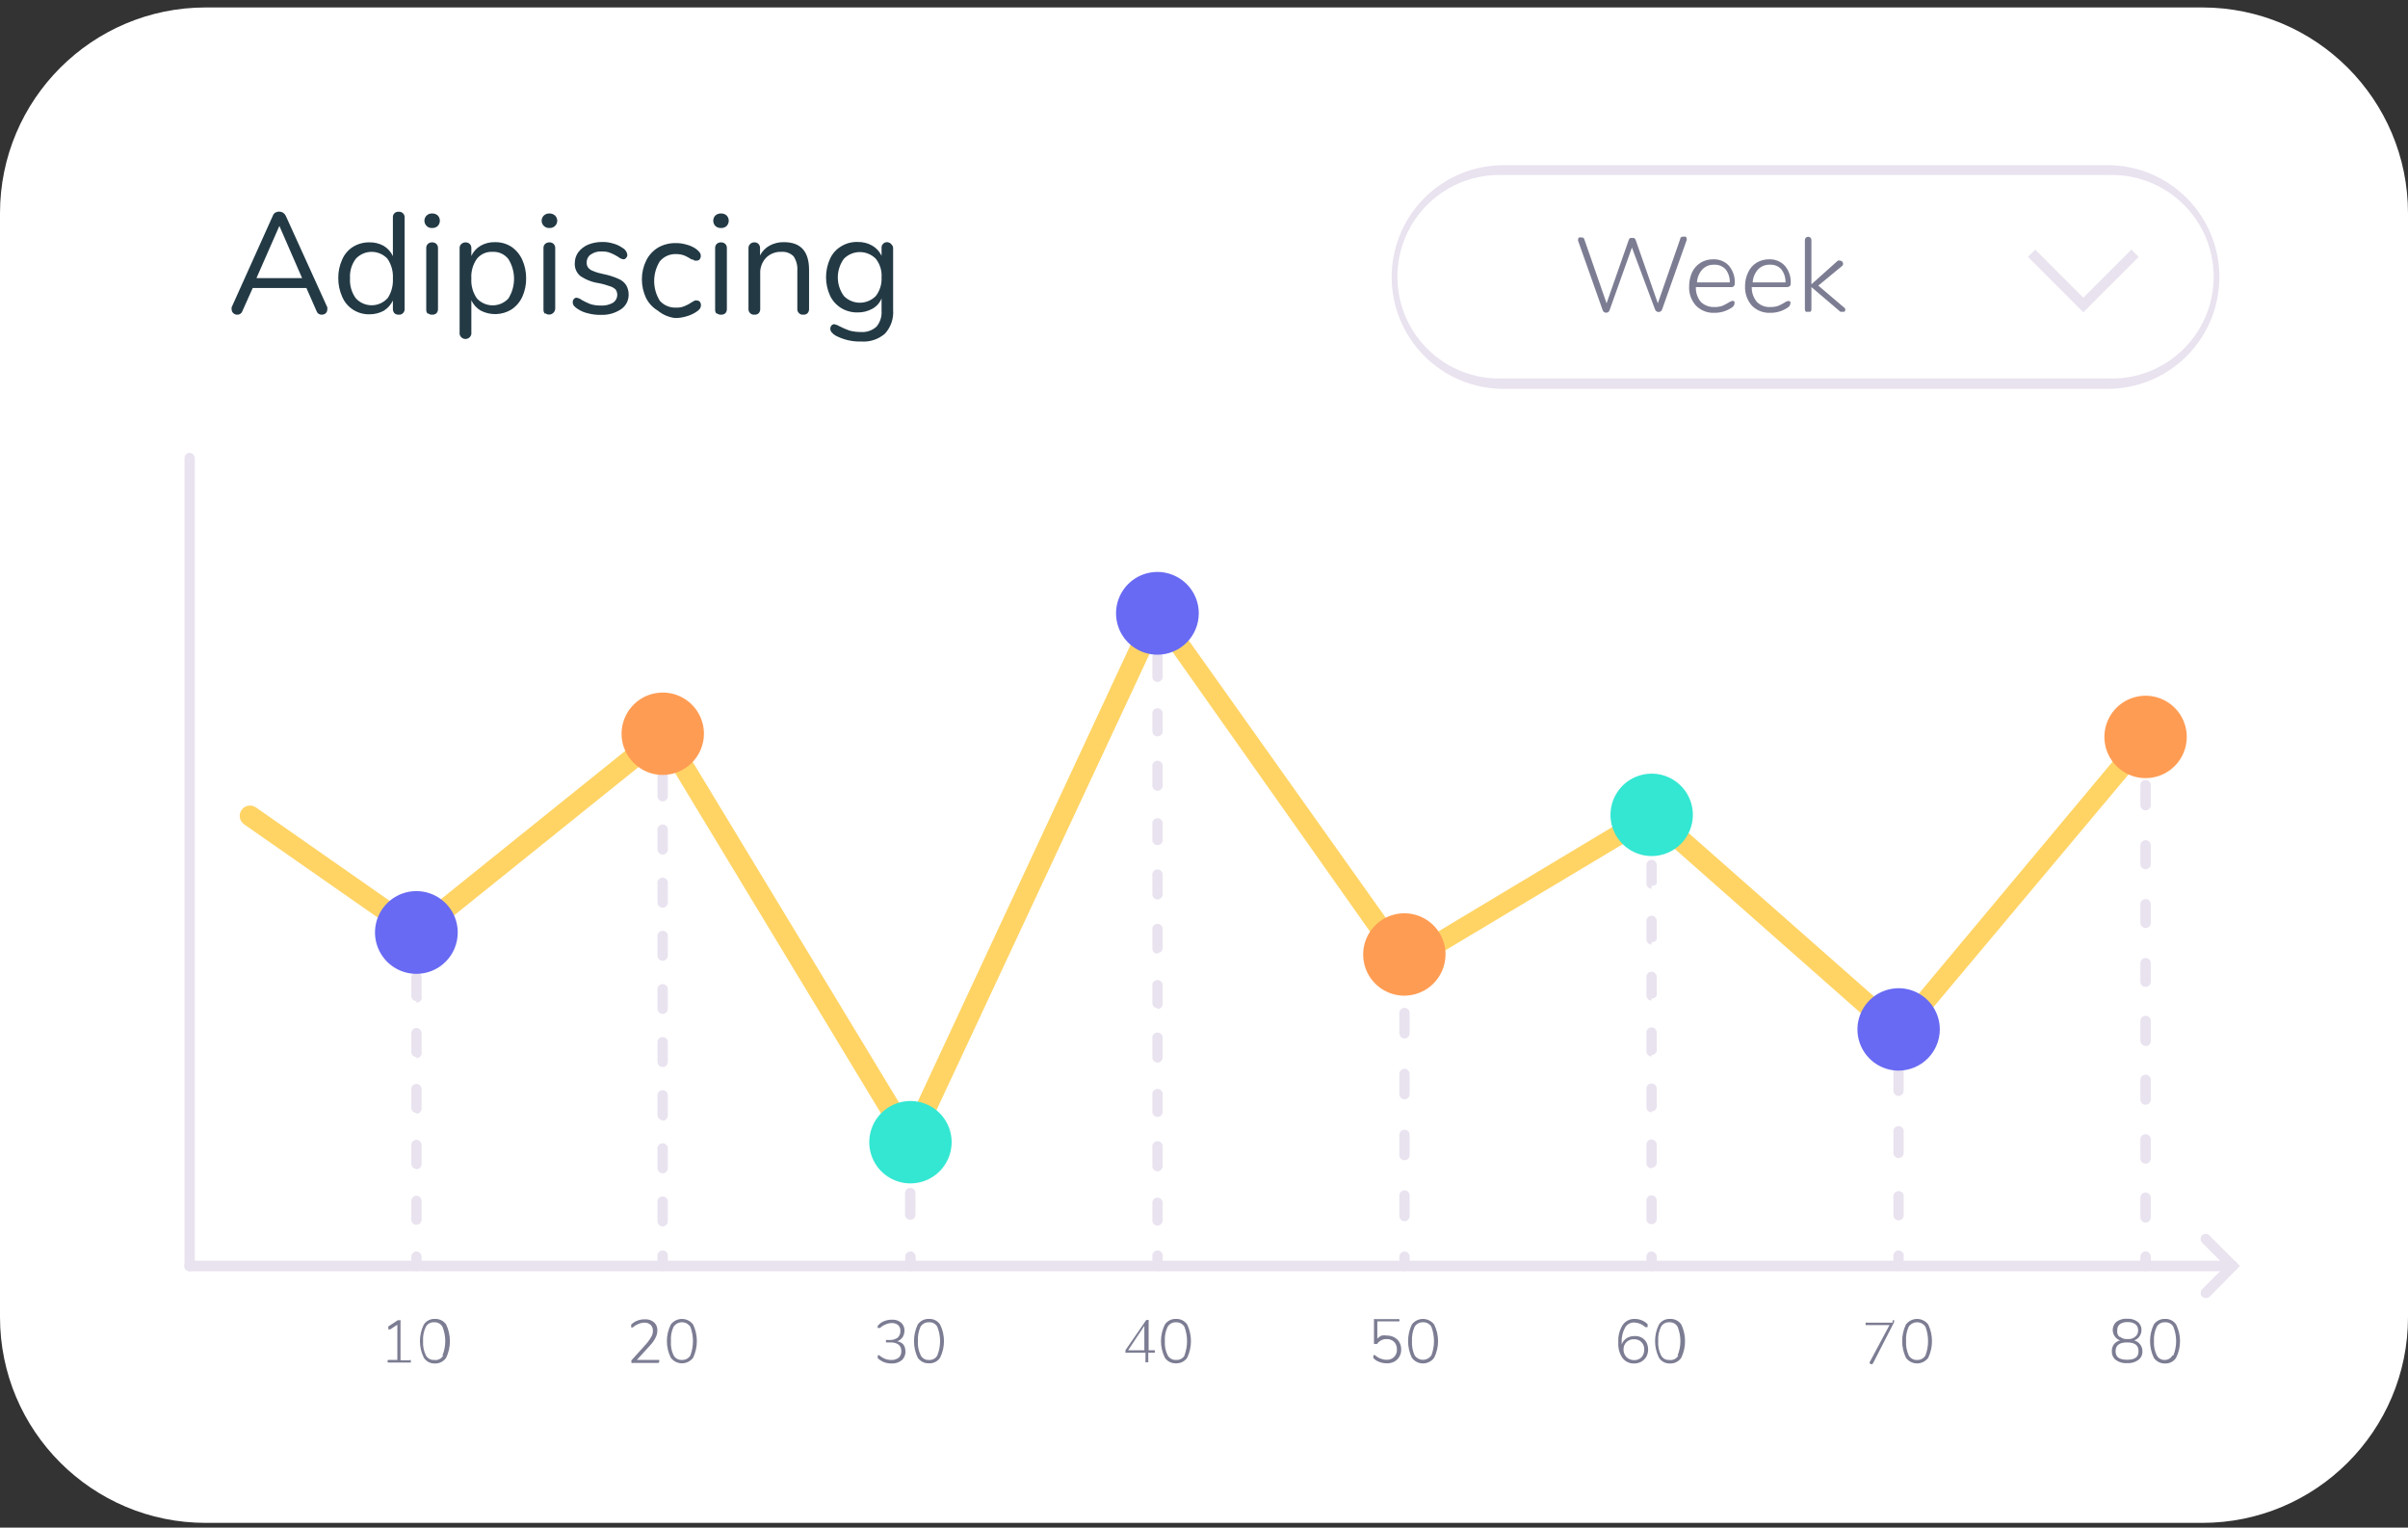 <svg width="257" height="163" viewBox="0 0 257 163" fill="none" xmlns="http://www.w3.org/2000/svg">
<rect x="0" y="0" width="257" height="163" fill="#333333" stroke="none"/>
<g clip-path="url(#clip0_182_337)">
<path d="M235.04 0.795H21.96C9.832 0.795 0 10.627 0 22.756V140.534C0 152.663 9.832 162.495 21.96 162.495H235.04C247.168 162.495 257 152.663 257 140.534V22.756C257 10.627 247.168 0.795 235.04 0.795Z" fill="white"/>
<path d="M238.282 135.641H20.23C20.082 135.641 19.94 135.582 19.836 135.478C19.732 135.373 19.673 135.232 19.673 135.084C19.673 134.936 19.732 134.794 19.836 134.69C19.94 134.586 20.082 134.527 20.23 134.527H238.282C238.43 134.527 238.571 134.586 238.676 134.69C238.78 134.794 238.839 134.936 238.839 135.084C238.839 135.232 238.78 135.373 238.676 135.478C238.571 135.582 238.43 135.641 238.282 135.641Z" fill="#E9E2EF"/>
<path d="M20.23 135.641C20.085 135.636 19.949 135.575 19.848 135.471C19.748 135.367 19.692 135.228 19.692 135.084V48.873C19.692 48.729 19.748 48.59 19.848 48.486C19.949 48.383 20.085 48.322 20.23 48.316C20.376 48.321 20.514 48.382 20.618 48.485C20.721 48.588 20.782 48.727 20.786 48.873V135.084C20.782 135.23 20.721 135.369 20.618 135.472C20.514 135.575 20.376 135.636 20.23 135.641Z" fill="#E9E2EF"/>
<path d="M44.438 101.049C44.293 101.044 44.157 100.983 44.056 100.879C43.956 100.775 43.9 100.637 43.9 100.492V99.498C43.9 99.427 43.914 99.357 43.941 99.292C43.968 99.227 44.008 99.168 44.058 99.118C44.108 99.068 44.167 99.029 44.232 99.002C44.297 98.975 44.367 98.961 44.438 98.961C44.582 98.961 44.721 99.016 44.824 99.117C44.928 99.217 44.989 99.353 44.994 99.498V100.492C44.989 100.638 44.929 100.777 44.826 100.881C44.722 100.984 44.584 101.044 44.438 101.049Z" fill="#E9E2EF"/>
<path d="M44.438 130.688C44.366 130.688 44.294 130.673 44.228 130.645C44.161 130.617 44.101 130.576 44.051 130.524C44.001 130.472 43.962 130.41 43.936 130.343C43.91 130.275 43.898 130.203 43.901 130.131V128.142C43.901 127.997 43.957 127.859 44.057 127.755C44.157 127.651 44.294 127.59 44.438 127.585C44.584 127.59 44.723 127.65 44.826 127.753C44.93 127.857 44.99 127.996 44.995 128.142V130.131C44.995 130.279 44.936 130.42 44.832 130.525C44.727 130.629 44.586 130.688 44.438 130.688ZM44.438 124.72C44.366 124.72 44.294 124.706 44.228 124.678C44.161 124.649 44.101 124.608 44.051 124.556C44.001 124.504 43.962 124.443 43.936 124.375C43.91 124.308 43.898 124.236 43.901 124.163V122.174C43.901 122.03 43.957 121.891 44.057 121.787C44.157 121.683 44.294 121.622 44.438 121.617C44.584 121.622 44.723 121.683 44.826 121.786C44.93 121.889 44.99 122.028 44.995 122.174V124.163C45 124.24 44.99 124.317 44.964 124.389C44.939 124.461 44.899 124.527 44.846 124.583C44.794 124.639 44.731 124.684 44.661 124.714C44.59 124.745 44.514 124.76 44.438 124.76V124.72ZM44.438 118.753C44.366 118.753 44.294 118.738 44.228 118.71C44.161 118.682 44.101 118.641 44.051 118.589C44.001 118.537 43.962 118.475 43.936 118.408C43.91 118.34 43.898 118.268 43.901 118.196V116.207C43.901 116.062 43.957 115.924 44.057 115.82C44.157 115.716 44.294 115.655 44.438 115.65C44.584 115.655 44.723 115.715 44.826 115.818C44.93 115.922 44.99 116.061 44.995 116.207V118.196C45.006 118.275 45 118.357 44.978 118.434C44.955 118.511 44.916 118.582 44.863 118.642C44.81 118.703 44.744 118.751 44.671 118.784C44.598 118.817 44.518 118.833 44.438 118.833V118.753ZM44.438 112.785C44.366 112.785 44.294 112.771 44.228 112.743C44.161 112.715 44.101 112.673 44.051 112.621C44.001 112.569 43.962 112.508 43.936 112.44C43.91 112.373 43.898 112.301 43.901 112.228V110.239C43.901 110.095 43.957 109.956 44.057 109.852C44.157 109.748 44.294 109.687 44.438 109.682C44.584 109.687 44.723 109.748 44.826 109.851C44.93 109.954 44.99 110.093 44.995 110.239V112.228C45.013 112.311 45.012 112.396 44.992 112.478C44.972 112.56 44.934 112.637 44.881 112.702C44.827 112.767 44.759 112.819 44.683 112.854C44.606 112.89 44.522 112.907 44.438 112.905V112.785ZM44.438 106.818C44.366 106.818 44.294 106.803 44.228 106.775C44.161 106.747 44.101 106.706 44.051 106.654C44.001 106.602 43.962 106.54 43.936 106.473C43.91 106.405 43.898 106.333 43.901 106.261V104.272C43.901 104.127 43.957 103.989 44.057 103.885C44.157 103.781 44.294 103.72 44.438 103.715C44.584 103.72 44.723 103.78 44.826 103.883C44.93 103.987 44.99 104.126 44.995 104.272V106.261C45.02 106.346 45.025 106.436 45.009 106.523C44.992 106.61 44.955 106.692 44.901 106.763C44.846 106.833 44.776 106.889 44.695 106.926C44.615 106.963 44.526 106.981 44.438 106.977V106.818Z" fill="#E9E2EF"/>
<path d="M44.438 135.641C44.293 135.636 44.157 135.575 44.056 135.471C43.956 135.367 43.9 135.228 43.9 135.084V134.089C43.9 133.945 43.956 133.806 44.056 133.702C44.157 133.598 44.293 133.537 44.438 133.532C44.584 133.537 44.722 133.597 44.826 133.701C44.929 133.804 44.989 133.943 44.994 134.089V135.084C44.989 135.23 44.929 135.369 44.826 135.472C44.722 135.576 44.584 135.636 44.438 135.641Z" fill="#E9E2EF"/>
<path d="M70.734 79.805C70.586 79.805 70.445 79.746 70.34 79.642C70.236 79.537 70.177 79.396 70.177 79.248V78.254C70.162 78.173 70.164 78.09 70.184 78.011C70.205 77.931 70.242 77.857 70.295 77.794C70.347 77.731 70.412 77.68 70.487 77.645C70.561 77.61 70.642 77.592 70.724 77.592C70.806 77.592 70.887 77.61 70.961 77.645C71.035 77.68 71.101 77.731 71.153 77.794C71.206 77.857 71.243 77.931 71.263 78.011C71.284 78.09 71.286 78.173 71.271 78.254V79.248C71.271 79.392 71.215 79.531 71.115 79.635C71.015 79.739 70.878 79.8 70.734 79.805Z" fill="#E9E2EF"/>
<path d="M70.734 130.867C70.586 130.867 70.445 130.808 70.34 130.704C70.236 130.599 70.177 130.458 70.177 130.31V128.321C70.162 128.24 70.164 128.157 70.184 128.078C70.205 127.998 70.242 127.924 70.295 127.861C70.347 127.798 70.412 127.747 70.487 127.712C70.561 127.677 70.642 127.659 70.724 127.659C70.806 127.659 70.887 127.677 70.961 127.712C71.035 127.747 71.101 127.798 71.153 127.861C71.206 127.924 71.243 127.998 71.263 128.078C71.284 128.157 71.286 128.24 71.271 128.321V130.31C71.271 130.454 71.215 130.593 71.115 130.697C71.015 130.801 70.878 130.862 70.734 130.867ZM70.734 125.198C70.586 125.198 70.445 125.139 70.34 125.035C70.236 124.93 70.177 124.789 70.177 124.641V122.652C70.162 122.571 70.164 122.488 70.184 122.409C70.205 122.329 70.242 122.255 70.295 122.192C70.347 122.129 70.412 122.078 70.487 122.043C70.561 122.008 70.642 121.99 70.724 121.99C70.806 121.99 70.887 122.008 70.961 122.043C71.035 122.078 71.101 122.129 71.153 122.192C71.206 122.255 71.243 122.329 71.263 122.409C71.284 122.488 71.286 122.571 71.271 122.652V124.641C71.271 124.785 71.215 124.924 71.115 125.028C71.015 125.132 70.878 125.193 70.734 125.198ZM70.734 119.529C70.586 119.529 70.445 119.47 70.34 119.366C70.236 119.261 70.177 119.119 70.177 118.972V116.983C70.162 116.902 70.164 116.819 70.184 116.74C70.205 116.66 70.242 116.586 70.295 116.523C70.347 116.46 70.412 116.409 70.487 116.374C70.561 116.339 70.642 116.321 70.724 116.321C70.806 116.321 70.887 116.339 70.961 116.374C71.035 116.409 71.101 116.46 71.153 116.523C71.206 116.586 71.243 116.66 71.263 116.74C71.284 116.819 71.286 116.902 71.271 116.983V118.972C71.279 119.048 71.272 119.125 71.249 119.199C71.226 119.272 71.188 119.34 71.137 119.397C71.087 119.455 71.025 119.502 70.956 119.535C70.886 119.568 70.811 119.586 70.734 119.588V119.529ZM70.734 113.86C70.586 113.86 70.445 113.801 70.34 113.696C70.236 113.592 70.177 113.45 70.177 113.303V111.313C70.162 111.233 70.164 111.15 70.184 111.07C70.205 110.991 70.242 110.917 70.295 110.854C70.347 110.791 70.412 110.74 70.487 110.705C70.561 110.67 70.642 110.652 70.724 110.652C70.806 110.652 70.887 110.67 70.961 110.705C71.035 110.74 71.101 110.791 71.153 110.854C71.206 110.917 71.243 110.991 71.263 111.07C71.284 111.15 71.286 111.233 71.271 111.313V113.303C71.271 113.447 71.215 113.586 71.115 113.69C71.015 113.794 70.878 113.854 70.734 113.86ZM70.734 108.19C70.586 108.19 70.445 108.132 70.34 108.027C70.236 107.923 70.177 107.781 70.177 107.634V105.664C70.162 105.584 70.164 105.501 70.184 105.421C70.205 105.342 70.242 105.268 70.295 105.205C70.347 105.141 70.412 105.09 70.487 105.056C70.561 105.021 70.642 105.003 70.724 105.003C70.806 105.003 70.887 105.021 70.961 105.056C71.035 105.09 71.101 105.141 71.153 105.205C71.206 105.268 71.243 105.342 71.263 105.421C71.284 105.501 71.286 105.584 71.271 105.664V107.653C71.266 107.794 71.208 107.928 71.108 108.028C71.008 108.127 70.875 108.186 70.734 108.19ZM70.734 102.521C70.586 102.521 70.445 102.463 70.34 102.358C70.236 102.254 70.177 102.112 70.177 101.964V99.975C70.162 99.895 70.164 99.812 70.184 99.732C70.205 99.653 70.242 99.579 70.295 99.516C70.347 99.452 70.412 99.401 70.487 99.367C70.561 99.332 70.642 99.314 70.724 99.314C70.806 99.314 70.887 99.332 70.961 99.367C71.035 99.401 71.101 99.452 71.153 99.516C71.206 99.579 71.243 99.653 71.263 99.732C71.284 99.812 71.286 99.895 71.271 99.975V101.964C71.271 102.109 71.215 102.247 71.115 102.351C71.015 102.455 70.878 102.516 70.734 102.521ZM70.734 96.852C70.586 96.852 70.445 96.794 70.34 96.689C70.236 96.585 70.177 96.443 70.177 96.295V94.306C70.162 94.226 70.164 94.143 70.184 94.063C70.205 93.984 70.242 93.91 70.295 93.847C70.347 93.783 70.412 93.732 70.487 93.697C70.561 93.662 70.642 93.644 70.724 93.644C70.806 93.644 70.887 93.662 70.961 93.697C71.035 93.732 71.101 93.783 71.153 93.847C71.206 93.91 71.243 93.984 71.263 94.063C71.284 94.143 71.286 94.226 71.271 94.306V96.295C71.271 96.44 71.215 96.578 71.115 96.682C71.015 96.786 70.878 96.847 70.734 96.852ZM70.734 91.183C70.586 91.183 70.445 91.124 70.34 91.02C70.236 90.916 70.177 90.774 70.177 90.626V88.637C70.162 88.556 70.164 88.474 70.184 88.394C70.205 88.315 70.242 88.241 70.295 88.177C70.347 88.114 70.412 88.063 70.487 88.028C70.561 87.993 70.642 87.975 70.724 87.975C70.806 87.975 70.887 87.993 70.961 88.028C71.035 88.063 71.101 88.114 71.153 88.177C71.206 88.241 71.243 88.315 71.263 88.394C71.284 88.474 71.286 88.556 71.271 88.637V90.626C71.271 90.77 71.215 90.909 71.115 91.013C71.015 91.117 70.878 91.178 70.734 91.183ZM70.734 85.514C70.586 85.514 70.445 85.455 70.34 85.351C70.236 85.246 70.177 85.105 70.177 84.957V82.968C70.162 82.887 70.164 82.804 70.184 82.725C70.205 82.645 70.242 82.572 70.295 82.508C70.347 82.445 70.412 82.394 70.487 82.359C70.561 82.324 70.642 82.306 70.724 82.306C70.806 82.306 70.887 82.324 70.961 82.359C71.035 82.394 71.101 82.445 71.153 82.508C71.206 82.572 71.243 82.645 71.263 82.725C71.284 82.804 71.286 82.887 71.271 82.968V84.957C71.271 85.101 71.215 85.24 71.115 85.344C71.015 85.448 70.878 85.509 70.734 85.514Z" fill="#E9E2EF"/>
<path d="M70.734 135.641C70.586 135.641 70.445 135.582 70.34 135.478C70.236 135.373 70.177 135.232 70.177 135.084V134.089C70.162 134.009 70.164 133.926 70.184 133.846C70.205 133.767 70.242 133.693 70.295 133.63C70.347 133.566 70.412 133.515 70.487 133.481C70.561 133.446 70.642 133.427 70.724 133.427C70.806 133.427 70.887 133.446 70.961 133.481C71.035 133.515 71.101 133.566 71.153 133.63C71.206 133.693 71.243 133.767 71.263 133.846C71.284 133.926 71.286 134.009 71.271 134.089V135.084C71.271 135.228 71.215 135.367 71.115 135.471C71.015 135.575 70.878 135.636 70.734 135.641Z" fill="#E9E2EF"/>
<path d="M97.17 123.428C97.024 123.423 96.885 123.362 96.782 123.259C96.678 123.156 96.618 123.017 96.613 122.871V121.876C96.613 121.728 96.672 121.587 96.776 121.482C96.881 121.378 97.022 121.319 97.17 121.319C97.318 121.319 97.46 121.378 97.564 121.482C97.668 121.587 97.727 121.728 97.727 121.876V122.871C97.722 123.017 97.662 123.156 97.559 123.259C97.455 123.362 97.316 123.423 97.17 123.428Z" fill="#E9E2EF"/>
<path d="M97.171 130.151C97.091 130.154 97.011 130.14 96.937 130.11C96.863 130.08 96.796 130.034 96.741 129.975C96.686 129.916 96.645 129.847 96.619 129.771C96.594 129.695 96.585 129.614 96.594 129.534V127.306C96.594 127.159 96.653 127.017 96.757 126.913C96.862 126.808 97.003 126.75 97.151 126.75C97.299 126.75 97.44 126.808 97.545 126.913C97.649 127.017 97.708 127.159 97.708 127.306V129.534C97.716 129.611 97.709 129.688 97.686 129.761C97.663 129.834 97.625 129.902 97.574 129.96C97.524 130.018 97.462 130.065 97.393 130.098C97.323 130.131 97.248 130.149 97.171 130.151Z" fill="#E9E2EF"/>
<path d="M97.17 135.641C97.024 135.636 96.885 135.576 96.782 135.472C96.678 135.369 96.618 135.23 96.613 135.084V134.089C96.613 133.941 96.672 133.8 96.776 133.695C96.881 133.591 97.022 133.532 97.17 133.532C97.318 133.532 97.46 133.591 97.564 133.695C97.668 133.8 97.727 133.941 97.727 134.089V135.084C97.722 135.23 97.662 135.369 97.559 135.472C97.455 135.576 97.316 135.636 97.17 135.641Z" fill="#E9E2EF"/>
<path d="M123.527 66.975C123.455 66.975 123.383 66.96 123.317 66.932C123.25 66.904 123.19 66.863 123.14 66.811C123.09 66.759 123.05 66.697 123.025 66.63C122.999 66.562 122.987 66.49 122.99 66.418V65.423C123.014 65.296 123.082 65.181 123.182 65.099C123.282 65.016 123.407 64.971 123.537 64.971C123.666 64.971 123.792 65.016 123.892 65.099C123.991 65.181 124.059 65.296 124.084 65.423V66.418C124.086 66.492 124.074 66.566 124.047 66.634C124.02 66.703 123.979 66.766 123.927 66.818C123.874 66.87 123.812 66.911 123.743 66.938C123.674 66.965 123.601 66.978 123.527 66.975Z" fill="#E9E2EF"/>
<path d="M123.528 130.767C123.385 130.767 123.248 130.711 123.148 130.61C123.047 130.509 122.99 130.373 122.99 130.23V128.241C123.015 128.114 123.083 127.999 123.183 127.917C123.282 127.834 123.408 127.789 123.537 127.789C123.667 127.789 123.792 127.834 123.892 127.917C123.992 127.999 124.06 128.114 124.084 128.241V130.23C124.085 130.303 124.07 130.374 124.042 130.441C124.014 130.507 123.972 130.567 123.92 130.617C123.868 130.667 123.807 130.707 123.739 130.732C123.672 130.758 123.6 130.77 123.528 130.767ZM123.528 124.979C123.383 124.974 123.247 124.913 123.146 124.809C123.046 124.705 122.99 124.566 122.99 124.422V122.433C122.975 122.352 122.978 122.269 122.998 122.19C123.018 122.11 123.056 122.036 123.108 121.973C123.16 121.91 123.226 121.859 123.3 121.824C123.374 121.789 123.455 121.771 123.537 121.771C123.62 121.771 123.701 121.789 123.775 121.824C123.849 121.859 123.914 121.91 123.967 121.973C124.019 122.036 124.057 122.11 124.077 122.19C124.097 122.269 124.1 122.352 124.084 122.433V124.422C124.084 124.495 124.07 124.568 124.042 124.635C124.014 124.703 123.973 124.764 123.921 124.816C123.87 124.868 123.808 124.909 123.741 124.937C123.673 124.965 123.601 124.979 123.528 124.979ZM123.528 119.171C123.385 119.171 123.248 119.114 123.148 119.013C123.047 118.913 122.99 118.776 122.99 118.634V116.644C123.015 116.517 123.083 116.402 123.183 116.32C123.282 116.237 123.408 116.192 123.537 116.192C123.667 116.192 123.792 116.237 123.892 116.32C123.992 116.402 124.06 116.517 124.084 116.644V118.634C124.085 118.706 124.07 118.777 124.042 118.844C124.014 118.91 123.972 118.97 123.92 119.021C123.868 119.071 123.807 119.11 123.739 119.136C123.672 119.161 123.6 119.173 123.528 119.171ZM123.528 113.382C123.383 113.377 123.247 113.316 123.146 113.212C123.046 113.108 122.99 112.97 122.99 112.825V110.836C122.975 110.755 122.978 110.672 122.998 110.593C123.018 110.514 123.056 110.44 123.108 110.376C123.16 110.313 123.226 110.262 123.3 110.227C123.374 110.192 123.455 110.174 123.537 110.174C123.62 110.174 123.701 110.192 123.775 110.227C123.849 110.262 123.914 110.313 123.967 110.376C124.019 110.44 124.057 110.514 124.077 110.593C124.097 110.672 124.1 110.755 124.084 110.836V112.825C124.084 112.898 124.07 112.971 124.042 113.038C124.014 113.106 123.973 113.167 123.921 113.219C123.87 113.271 123.808 113.312 123.741 113.34C123.673 113.368 123.601 113.382 123.528 113.382ZM123.528 107.574C123.455 107.574 123.384 107.559 123.317 107.531C123.251 107.503 123.191 107.462 123.141 107.41C123.09 107.358 123.051 107.296 123.025 107.228C123 107.161 122.988 107.089 122.99 107.017V105.028C123.015 104.9 123.083 104.786 123.183 104.703C123.282 104.621 123.408 104.575 123.537 104.575C123.667 104.575 123.792 104.621 123.892 104.703C123.992 104.786 124.06 104.9 124.084 105.028V107.017C124.1 107.097 124.096 107.179 124.075 107.258C124.054 107.337 124.015 107.409 123.961 107.471C123.907 107.532 123.84 107.58 123.765 107.612C123.69 107.644 123.609 107.658 123.528 107.653V107.574ZM123.528 101.765C123.385 101.765 123.248 101.709 123.148 101.608C123.047 101.507 122.99 101.371 122.99 101.228V99.239C122.975 99.159 122.978 99.076 122.998 98.996C123.018 98.917 123.056 98.843 123.108 98.78C123.16 98.716 123.226 98.665 123.3 98.63C123.374 98.596 123.455 98.578 123.537 98.578C123.62 98.578 123.701 98.596 123.775 98.63C123.849 98.665 123.914 98.716 123.967 98.78C124.019 98.843 124.057 98.917 124.077 98.996C124.097 99.076 124.1 99.159 124.084 99.239V101.228C124.065 101.36 123.997 101.48 123.894 101.564C123.791 101.649 123.661 101.692 123.528 101.686V101.765ZM123.528 95.977C123.383 95.972 123.247 95.911 123.146 95.807C123.046 95.703 122.99 95.564 122.99 95.42V93.431C122.975 93.35 122.978 93.267 122.998 93.188C123.018 93.108 123.056 93.034 123.108 92.971C123.16 92.908 123.226 92.857 123.3 92.822C123.374 92.787 123.455 92.769 123.537 92.769C123.62 92.769 123.701 92.787 123.775 92.822C123.849 92.857 123.914 92.908 123.967 92.971C124.019 93.034 124.057 93.108 124.077 93.188C124.097 93.267 124.1 93.35 124.084 93.431V95.42C124.084 95.493 124.07 95.566 124.042 95.633C124.014 95.701 123.973 95.762 123.921 95.814C123.87 95.866 123.808 95.907 123.741 95.935C123.673 95.963 123.601 95.977 123.528 95.977ZM123.528 90.169C123.385 90.169 123.248 90.112 123.148 90.011C123.047 89.911 122.99 89.774 122.99 89.632V87.762C123.015 87.635 123.083 87.52 123.183 87.437C123.282 87.355 123.408 87.309 123.537 87.309C123.667 87.309 123.792 87.355 123.892 87.437C123.992 87.52 124.06 87.635 124.084 87.762V89.751C124.056 89.875 123.985 89.986 123.883 90.062C123.781 90.139 123.655 90.177 123.528 90.169ZM123.528 84.38C123.383 84.375 123.247 84.314 123.146 84.21C123.046 84.106 122.99 83.968 122.99 83.823V81.834C122.975 81.754 122.978 81.671 122.998 81.591C123.018 81.512 123.056 81.438 123.108 81.374C123.16 81.311 123.226 81.26 123.3 81.225C123.374 81.19 123.455 81.172 123.537 81.172C123.62 81.172 123.701 81.19 123.775 81.225C123.849 81.26 123.914 81.311 123.967 81.374C124.019 81.438 124.057 81.512 124.077 81.591C124.097 81.671 124.1 81.754 124.084 81.834V83.823C124.084 83.896 124.07 83.969 124.042 84.036C124.014 84.104 123.973 84.165 123.921 84.217C123.87 84.269 123.808 84.31 123.741 84.338C123.673 84.366 123.601 84.38 123.528 84.38ZM123.528 78.572C123.455 78.572 123.384 78.557 123.317 78.529C123.251 78.501 123.191 78.46 123.141 78.407C123.09 78.356 123.051 78.294 123.025 78.227C123 78.159 122.988 78.087 122.99 78.015V76.026C123.015 75.898 123.083 75.784 123.183 75.701C123.282 75.619 123.408 75.573 123.537 75.573C123.667 75.573 123.792 75.619 123.892 75.701C123.992 75.784 124.06 75.898 124.084 76.026V78.015C124.087 78.089 124.075 78.162 124.048 78.231C124.021 78.3 123.98 78.363 123.928 78.415C123.875 78.467 123.813 78.508 123.744 78.535C123.675 78.562 123.601 78.575 123.528 78.572ZM123.528 72.763C123.385 72.763 123.248 72.707 123.148 72.606C123.047 72.505 122.99 72.369 122.99 72.226V70.237C122.975 70.157 122.978 70.074 122.998 69.994C123.018 69.915 123.056 69.841 123.108 69.778C123.16 69.714 123.226 69.663 123.3 69.629C123.374 69.594 123.455 69.575 123.537 69.575C123.62 69.575 123.701 69.594 123.775 69.629C123.849 69.663 123.914 69.714 123.967 69.778C124.019 69.841 124.057 69.915 124.077 69.994C124.097 70.074 124.1 70.157 124.084 70.237V72.226C124.085 72.299 124.07 72.37 124.042 72.437C124.014 72.503 123.972 72.563 123.92 72.613C123.868 72.663 123.807 72.703 123.739 72.728C123.672 72.754 123.6 72.766 123.528 72.763Z" fill="#E9E2EF"/>
<path d="M123.528 135.641C123.383 135.636 123.247 135.575 123.146 135.471C123.046 135.367 122.99 135.228 122.99 135.084V134.089C122.975 134.009 122.978 133.926 122.998 133.846C123.018 133.767 123.056 133.693 123.108 133.63C123.16 133.566 123.226 133.515 123.3 133.481C123.374 133.446 123.455 133.427 123.537 133.427C123.62 133.427 123.701 133.446 123.775 133.481C123.849 133.515 123.914 133.566 123.967 133.63C124.019 133.693 124.057 133.767 124.077 133.846C124.097 133.926 124.1 134.009 124.084 134.089V135.084C124.084 135.157 124.07 135.229 124.042 135.297C124.014 135.365 123.973 135.426 123.921 135.478C123.87 135.529 123.808 135.57 123.741 135.598C123.673 135.626 123.601 135.641 123.528 135.641Z" fill="#E9E2EF"/>
<path d="M149.904 104.311C149.758 104.306 149.619 104.246 149.515 104.143C149.412 104.039 149.352 103.9 149.347 103.754V102.76C149.352 102.615 149.413 102.479 149.517 102.379C149.621 102.279 149.759 102.223 149.904 102.223C150.046 102.223 150.183 102.279 150.283 102.38C150.384 102.481 150.441 102.617 150.441 102.76V103.675C150.452 103.753 150.447 103.832 150.425 103.908C150.403 103.983 150.366 104.054 150.315 104.114C150.264 104.174 150.202 104.223 150.131 104.257C150.06 104.291 149.982 104.309 149.904 104.311Z" fill="#E9E2EF"/>
<path d="M149.904 130.31C149.758 130.305 149.619 130.244 149.515 130.141C149.412 130.038 149.352 129.899 149.347 129.753V127.545C149.352 127.4 149.413 127.264 149.517 127.164C149.621 127.063 149.759 127.008 149.904 127.008C150.046 127.008 150.183 127.064 150.283 127.165C150.384 127.266 150.441 127.402 150.441 127.545V129.713C150.446 129.788 150.436 129.863 150.412 129.934C150.388 130.005 150.349 130.07 150.299 130.126C150.249 130.181 150.188 130.226 150.12 130.258C150.052 130.29 149.979 130.307 149.904 130.31ZM149.904 123.805C149.756 123.805 149.614 123.746 149.51 123.642C149.405 123.537 149.347 123.396 149.347 123.248V121.1C149.347 120.952 149.405 120.81 149.51 120.706C149.614 120.602 149.756 120.543 149.904 120.543C149.976 120.543 150.047 120.557 150.114 120.586C150.18 120.614 150.24 120.655 150.291 120.707C150.341 120.759 150.38 120.821 150.406 120.888C150.432 120.956 150.443 121.028 150.441 121.1V123.248C150.443 123.32 150.432 123.392 150.406 123.46C150.38 123.527 150.341 123.589 150.291 123.641C150.24 123.693 150.18 123.734 150.114 123.762C150.047 123.791 149.976 123.805 149.904 123.805ZM149.904 117.3C149.759 117.301 149.621 117.245 149.517 117.144C149.413 117.044 149.352 116.908 149.347 116.763V114.595C149.352 114.449 149.412 114.31 149.515 114.207C149.619 114.103 149.758 114.043 149.904 114.038C150.048 114.043 150.184 114.104 150.285 114.208C150.385 114.312 150.441 114.451 150.441 114.595V116.763C150.441 116.906 150.384 117.042 150.283 117.143C150.183 117.244 150.046 117.3 149.904 117.3ZM149.904 110.816C149.758 110.811 149.619 110.751 149.515 110.647C149.412 110.544 149.352 110.405 149.347 110.259V108.091C149.352 107.945 149.412 107.806 149.515 107.702C149.619 107.599 149.758 107.539 149.904 107.534C150.048 107.539 150.184 107.6 150.285 107.704C150.385 107.808 150.441 107.946 150.441 108.091V110.259C150.441 110.403 150.385 110.542 150.285 110.646C150.184 110.75 150.048 110.811 149.904 110.816Z" fill="#E9E2EF"/>
<path d="M149.904 135.641C149.758 135.636 149.619 135.576 149.515 135.472C149.412 135.369 149.352 135.23 149.347 135.084V134.089C149.352 133.943 149.412 133.804 149.515 133.701C149.619 133.597 149.758 133.537 149.904 133.532C150.048 133.537 150.184 133.598 150.285 133.702C150.385 133.806 150.441 133.945 150.441 134.089V135.084C150.441 135.228 150.385 135.367 150.285 135.471C150.184 135.575 150.048 135.636 149.904 135.641Z" fill="#E9E2EF"/>
<path d="M176.26 88.498C176.115 88.493 175.979 88.432 175.879 88.328C175.778 88.224 175.723 88.085 175.723 87.941V86.946C175.723 86.802 175.778 86.663 175.879 86.559C175.979 86.455 176.115 86.394 176.26 86.389C176.406 86.394 176.545 86.454 176.648 86.558C176.751 86.661 176.812 86.8 176.817 86.946V87.941C176.812 88.087 176.751 88.226 176.648 88.329C176.545 88.432 176.406 88.493 176.26 88.498Z" fill="#E9E2EF"/>
<path d="M176.26 130.628C176.188 130.628 176.116 130.614 176.05 130.585C175.983 130.557 175.923 130.516 175.873 130.464C175.823 130.412 175.784 130.35 175.758 130.283C175.732 130.215 175.72 130.143 175.723 130.071V128.082C175.723 127.94 175.78 127.803 175.88 127.702C175.981 127.602 176.118 127.545 176.26 127.545C176.404 127.545 176.543 127.601 176.647 127.701C176.751 127.801 176.812 127.938 176.817 128.082V130.071C176.817 130.219 176.758 130.361 176.654 130.465C176.549 130.569 176.408 130.628 176.26 130.628ZM176.26 124.661C176.118 124.661 175.981 124.604 175.88 124.503C175.78 124.403 175.723 124.266 175.723 124.124V122.134C175.723 121.99 175.779 121.851 175.879 121.747C175.979 121.644 176.116 121.583 176.26 121.577C176.406 121.582 176.545 121.643 176.648 121.746C176.752 121.849 176.812 121.988 176.817 122.134V124.124C176.798 124.257 176.731 124.379 176.628 124.467C176.526 124.555 176.395 124.602 176.26 124.601V124.661ZM176.26 118.693C176.116 118.688 175.979 118.627 175.879 118.523C175.779 118.419 175.723 118.281 175.723 118.136V116.147C175.723 116.005 175.78 115.868 175.88 115.767C175.981 115.667 176.118 115.61 176.26 115.61C176.404 115.61 176.543 115.666 176.647 115.766C176.751 115.866 176.812 116.003 176.817 116.147V118.136C176.79 118.264 176.72 118.379 176.619 118.463C176.518 118.546 176.391 118.592 176.26 118.594V118.693ZM176.26 112.726C176.188 112.726 176.116 112.711 176.05 112.683C175.983 112.655 175.923 112.613 175.873 112.561C175.823 112.509 175.784 112.448 175.758 112.38C175.732 112.313 175.72 112.241 175.723 112.169V110.18C175.72 110.107 175.732 110.035 175.758 109.968C175.784 109.9 175.823 109.839 175.873 109.787C175.923 109.735 175.983 109.694 176.05 109.665C176.116 109.637 176.188 109.623 176.26 109.623C176.408 109.623 176.549 109.681 176.654 109.786C176.758 109.89 176.817 110.032 176.817 110.18V112.169C176.782 112.288 176.708 112.391 176.607 112.463C176.506 112.535 176.384 112.572 176.26 112.567V112.726ZM176.26 106.758C176.118 106.758 175.981 106.702 175.88 106.601C175.78 106.5 175.723 106.364 175.723 106.221V104.232C175.723 104.088 175.779 103.949 175.879 103.845C175.979 103.741 176.116 103.68 176.26 103.675C176.406 103.68 176.545 103.74 176.648 103.844C176.752 103.947 176.812 104.086 176.817 104.232V106.221C176.768 106.325 176.689 106.412 176.589 106.468C176.489 106.525 176.374 106.55 176.26 106.539V106.758ZM176.26 100.791C176.116 100.786 175.979 100.725 175.879 100.621C175.779 100.517 175.723 100.378 175.723 100.234V98.245C175.723 98.102 175.78 97.966 175.88 97.865C175.981 97.764 176.118 97.707 176.26 97.707C176.404 97.707 176.543 97.763 176.647 97.864C176.751 97.964 176.812 98.1 176.817 98.245V100.234C176.763 100.332 176.682 100.413 176.583 100.466C176.484 100.519 176.372 100.542 176.26 100.532V100.791ZM176.26 94.823C176.118 94.823 175.981 94.767 175.88 94.666C175.78 94.565 175.723 94.429 175.723 94.286V92.297C175.723 92.153 175.779 92.014 175.879 91.91C175.979 91.806 176.116 91.745 176.26 91.74C176.406 91.745 176.545 91.805 176.648 91.909C176.752 92.012 176.812 92.151 176.817 92.297V94.286C176.755 94.372 176.669 94.438 176.57 94.477C176.472 94.515 176.364 94.525 176.26 94.505V94.823Z" fill="#E9E2EF"/>
<path d="M176.26 135.641C176.115 135.636 175.979 135.575 175.879 135.471C175.778 135.367 175.723 135.228 175.723 135.084V134.089C175.723 133.945 175.778 133.806 175.879 133.702C175.979 133.598 176.115 133.537 176.26 133.532C176.406 133.537 176.545 133.597 176.648 133.701C176.751 133.804 176.812 133.943 176.817 134.089V135.084C176.812 135.23 176.751 135.369 176.648 135.472C176.545 135.576 176.406 135.636 176.26 135.641Z" fill="#E9E2EF"/>
<path d="M228.993 80.183C228.846 80.178 228.708 80.118 228.604 80.015C228.501 79.911 228.441 79.772 228.436 79.626V78.632C228.436 78.484 228.494 78.342 228.599 78.238C228.703 78.133 228.845 78.075 228.993 78.075C229.14 78.075 229.282 78.133 229.386 78.238C229.491 78.342 229.549 78.484 229.549 78.632V79.626C229.545 79.772 229.484 79.911 229.381 80.015C229.277 80.118 229.139 80.178 228.993 80.183Z" fill="#E9E2EF"/>
<path d="M228.993 130.449C228.845 130.449 228.703 130.39 228.599 130.286C228.494 130.181 228.436 130.04 228.436 129.892V127.803C228.436 127.656 228.494 127.514 228.599 127.41C228.703 127.305 228.845 127.247 228.993 127.247C229.14 127.247 229.282 127.305 229.386 127.41C229.491 127.514 229.549 127.656 229.549 127.803V129.892C229.549 129.965 229.535 130.038 229.507 130.105C229.479 130.173 229.438 130.234 229.386 130.286C229.335 130.338 229.273 130.379 229.206 130.407C229.138 130.435 229.066 130.449 228.993 130.449ZM228.993 124.163C228.848 124.163 228.709 124.107 228.606 124.007C228.502 123.907 228.441 123.77 228.436 123.626V121.577C228.436 121.43 228.494 121.288 228.599 121.184C228.703 121.079 228.845 121.02 228.993 121.02C229.14 121.02 229.282 121.079 229.386 121.184C229.491 121.288 229.549 121.43 229.549 121.577V123.567C229.555 123.643 229.545 123.72 229.519 123.792C229.494 123.864 229.453 123.93 229.401 123.986C229.349 124.042 229.286 124.087 229.215 124.117C229.145 124.148 229.069 124.164 228.993 124.163ZM228.993 117.878C228.848 117.878 228.709 117.822 228.606 117.722C228.502 117.621 228.441 117.485 228.436 117.34V115.232C228.436 115.084 228.494 114.943 228.599 114.838C228.703 114.734 228.845 114.675 228.993 114.675C229.14 114.675 229.282 114.734 229.386 114.838C229.491 114.943 229.549 115.084 229.549 115.232V117.34C229.544 117.485 229.483 117.621 229.38 117.722C229.276 117.822 229.137 117.878 228.993 117.878ZM228.993 111.592C228.848 111.592 228.709 111.536 228.606 111.436C228.502 111.336 228.441 111.199 228.436 111.055V108.946C228.436 108.798 228.494 108.657 228.599 108.552C228.703 108.448 228.845 108.389 228.993 108.389C229.14 108.389 229.282 108.448 229.386 108.552C229.491 108.657 229.549 108.798 229.549 108.946V111.055C229.552 111.13 229.54 111.204 229.513 111.274C229.486 111.344 229.446 111.408 229.394 111.461C229.342 111.515 229.279 111.558 229.21 111.587C229.141 111.617 229.067 111.632 228.993 111.632V111.592ZM228.993 105.306C228.848 105.306 228.709 105.25 228.606 105.15C228.502 105.05 228.441 104.913 228.436 104.769V102.78C228.436 102.632 228.494 102.49 228.599 102.386C228.703 102.282 228.845 102.223 228.993 102.223C229.14 102.223 229.282 102.282 229.386 102.386C229.491 102.49 229.549 102.632 229.549 102.78V104.769C229.544 104.913 229.483 105.05 229.38 105.15C229.276 105.25 229.137 105.306 228.993 105.306ZM228.993 99.02C228.848 99.02 228.709 98.964 228.606 98.864C228.502 98.764 228.441 98.627 228.436 98.483V96.494C228.436 96.346 228.494 96.205 228.599 96.1C228.703 95.996 228.845 95.937 228.993 95.937C229.14 95.937 229.282 95.996 229.386 96.1C229.491 96.205 229.549 96.346 229.549 96.494V98.483C229.544 98.627 229.483 98.764 229.38 98.864C229.276 98.964 229.137 99.02 228.993 99.02ZM228.993 92.754C228.846 92.749 228.708 92.689 228.604 92.586C228.501 92.482 228.441 92.344 228.436 92.198V90.208C228.436 90.061 228.494 89.919 228.599 89.814C228.703 89.71 228.845 89.651 228.993 89.651C229.14 89.651 229.282 89.71 229.386 89.814C229.491 89.919 229.549 90.061 229.549 90.208V92.198C229.545 92.344 229.484 92.482 229.381 92.586C229.277 92.689 229.139 92.749 228.993 92.754ZM228.993 86.469C228.846 86.464 228.708 86.403 228.604 86.3C228.501 86.197 228.441 86.058 228.436 85.912V83.783C228.436 83.636 228.494 83.494 228.599 83.389C228.703 83.285 228.845 83.226 228.993 83.226C229.14 83.226 229.282 83.285 229.386 83.389C229.491 83.494 229.549 83.636 229.549 83.783V85.772C229.567 85.856 229.566 85.942 229.546 86.025C229.527 86.108 229.489 86.186 229.436 86.252C229.382 86.319 229.315 86.373 229.238 86.41C229.162 86.448 229.078 86.468 228.993 86.469Z" fill="#E9E2EF"/>
<path d="M228.993 135.641C228.846 135.636 228.708 135.576 228.604 135.472C228.501 135.369 228.441 135.23 228.436 135.084V134.089C228.436 133.941 228.494 133.8 228.599 133.695C228.703 133.591 228.845 133.532 228.993 133.532C229.14 133.532 229.282 133.591 229.386 133.695C229.491 133.8 229.549 133.941 229.549 134.089V135.084C229.545 135.23 229.484 135.369 229.381 135.472C229.277 135.576 229.139 135.636 228.993 135.641Z" fill="#E9E2EF"/>
<path d="M202.636 110.299C202.564 110.302 202.492 110.29 202.425 110.264C202.357 110.238 202.296 110.199 202.244 110.149C202.192 110.099 202.15 110.039 202.122 109.972C202.094 109.906 202.079 109.834 202.079 109.762V108.767C202.064 108.687 202.066 108.604 202.087 108.524C202.107 108.445 202.145 108.371 202.197 108.308C202.249 108.244 202.315 108.193 202.389 108.159C202.463 108.124 202.544 108.105 202.626 108.105C202.708 108.105 202.789 108.124 202.864 108.159C202.938 108.193 203.003 108.244 203.056 108.308C203.108 108.371 203.145 108.445 203.166 108.524C203.186 108.604 203.189 108.687 203.173 108.767V109.762C203.173 109.904 203.117 110.041 203.016 110.142C202.915 110.242 202.779 110.299 202.636 110.299Z" fill="#E9E2EF"/>
<path d="M202.636 130.21C202.564 130.213 202.492 130.201 202.425 130.175C202.357 130.149 202.296 130.11 202.244 130.06C202.192 130.01 202.15 129.95 202.122 129.883C202.094 129.817 202.079 129.745 202.079 129.673V127.545C202.104 127.418 202.172 127.303 202.271 127.22C202.371 127.138 202.497 127.093 202.626 127.093C202.756 127.093 202.881 127.138 202.981 127.22C203.081 127.303 203.149 127.418 203.173 127.545V129.773C203.15 129.897 203.083 130.01 202.985 130.09C202.886 130.17 202.763 130.212 202.636 130.21ZM202.636 123.566C202.564 123.569 202.492 123.557 202.425 123.531C202.357 123.506 202.296 123.467 202.244 123.416C202.192 123.366 202.15 123.306 202.122 123.24C202.094 123.173 202.079 123.102 202.079 123.029V120.821C202.064 120.741 202.066 120.658 202.087 120.578C202.107 120.499 202.145 120.425 202.197 120.362C202.249 120.299 202.315 120.248 202.389 120.213C202.463 120.178 202.544 120.16 202.626 120.16C202.708 120.16 202.789 120.178 202.864 120.213C202.938 120.248 203.003 120.299 203.056 120.362C203.108 120.425 203.145 120.499 203.166 120.578C203.186 120.658 203.189 120.741 203.173 120.821V123.029C203.173 123.172 203.117 123.308 203.016 123.409C202.915 123.51 202.779 123.566 202.636 123.566ZM202.636 116.943C202.489 116.943 202.347 116.884 202.242 116.779C202.138 116.675 202.079 116.533 202.079 116.386V114.178C202.064 114.097 202.066 114.014 202.087 113.935C202.107 113.855 202.145 113.781 202.197 113.718C202.249 113.655 202.315 113.604 202.389 113.569C202.463 113.534 202.544 113.516 202.626 113.516C202.708 113.516 202.789 113.534 202.864 113.569C202.938 113.604 203.003 113.655 203.056 113.718C203.108 113.781 203.145 113.855 203.166 113.935C203.186 114.014 203.189 114.097 203.173 114.178V116.386C203.173 116.53 203.117 116.669 203.017 116.773C202.917 116.876 202.78 116.937 202.636 116.943Z" fill="#E9E2EF"/>
<path d="M202.636 135.641C202.489 135.641 202.347 135.582 202.242 135.478C202.138 135.373 202.079 135.232 202.079 135.084V134.089C202.064 134.009 202.066 133.926 202.087 133.846C202.107 133.767 202.145 133.693 202.197 133.63C202.249 133.566 202.315 133.515 202.389 133.481C202.463 133.446 202.544 133.427 202.626 133.427C202.708 133.427 202.789 133.446 202.864 133.481C202.938 133.515 203.003 133.566 203.056 133.63C203.108 133.693 203.145 133.767 203.166 133.846C203.186 133.926 203.189 134.009 203.173 134.089V135.084C203.173 135.228 203.117 135.367 203.017 135.471C202.917 135.575 202.78 135.636 202.636 135.641Z" fill="#E9E2EF"/>
<path d="M97.171 122.97C96.984 122.969 96.801 122.921 96.637 122.831C96.474 122.74 96.336 122.61 96.236 122.453L70.516 79.944L45.134 100.353C44.944 100.492 44.714 100.567 44.478 100.567C44.242 100.567 44.012 100.492 43.821 100.353L26.058 87.96C25.818 87.794 25.654 87.54 25.602 87.252C25.549 86.965 25.613 86.669 25.78 86.429C25.946 86.189 26.201 86.025 26.488 85.972C26.775 85.92 27.071 85.984 27.311 86.15L44.398 98.085L70.118 77.398C70.239 77.299 70.38 77.228 70.531 77.19C70.683 77.152 70.84 77.149 70.993 77.179C71.151 77.202 71.301 77.26 71.432 77.35C71.563 77.439 71.671 77.558 71.749 77.696L97.052 119.469L122.453 64.966C122.539 64.791 122.669 64.641 122.829 64.53C122.989 64.418 123.174 64.349 123.368 64.329C123.561 64.317 123.753 64.355 123.927 64.439C124.101 64.522 124.251 64.649 124.363 64.807L150.301 101.308L175.802 86.011C176.001 85.887 176.236 85.832 176.469 85.853C176.702 85.875 176.922 85.972 177.095 86.13L202.616 108.628L228.257 77.935C228.345 77.822 228.456 77.727 228.583 77.658C228.709 77.589 228.849 77.547 228.992 77.534C229.136 77.521 229.281 77.537 229.418 77.582C229.554 77.627 229.681 77.7 229.788 77.796C229.903 77.886 229.997 77.999 230.066 78.127C230.136 78.256 230.178 78.397 230.191 78.542C230.204 78.687 230.188 78.833 230.142 78.972C230.097 79.11 230.024 79.238 229.928 79.347L203.472 110.896C203.38 111.011 203.266 111.106 203.136 111.174C203.006 111.243 202.863 111.283 202.716 111.293C202.568 111.303 202.42 111.284 202.28 111.236C202.14 111.188 202.011 111.113 201.9 111.015L176.161 88.299L150.46 103.675C150.224 103.819 149.941 103.867 149.671 103.808C149.4 103.748 149.163 103.587 149.008 103.357L123.726 67.552L98.165 122.274C98.082 122.455 97.951 122.61 97.787 122.722C97.622 122.834 97.43 122.899 97.231 122.91L97.171 122.97Z" fill="#FFD465"/>
<path d="M74.116 78.293C74.12 78.949 73.93 79.591 73.57 80.138C73.21 80.686 72.696 81.114 72.093 81.37C71.49 81.627 70.824 81.699 70.18 81.577C69.536 81.456 68.943 81.147 68.474 80.689C68.005 80.232 67.682 79.645 67.546 79.004C67.409 78.364 67.465 77.697 67.707 77.088C67.949 76.478 68.365 75.954 68.904 75.582C69.443 75.209 70.08 75.003 70.735 74.991C71.175 74.981 71.613 75.058 72.023 75.22C72.433 75.381 72.806 75.622 73.121 75.93C73.436 76.238 73.687 76.605 73.858 77.011C74.028 77.417 74.117 77.853 74.116 78.293Z" fill="#FF9C53"/>
<path d="M70.735 82.689C69.865 82.689 69.016 82.431 68.293 81.948C67.57 81.465 67.006 80.779 66.674 79.976C66.341 79.172 66.254 78.288 66.423 77.436C66.593 76.583 67.012 75.8 67.626 75.185C68.241 74.57 69.025 74.151 69.877 73.982C70.73 73.812 71.614 73.899 72.417 74.232C73.221 74.565 73.907 75.128 74.39 75.851C74.873 76.574 75.131 77.424 75.131 78.293C75.126 79.458 74.661 80.573 73.838 81.396C73.014 82.219 71.899 82.684 70.735 82.689ZM70.735 76.085C70.297 76.081 69.869 76.207 69.503 76.448C69.137 76.688 68.851 77.031 68.681 77.434C68.511 77.838 68.464 78.282 68.547 78.712C68.63 79.141 68.839 79.537 69.147 79.847C69.455 80.158 69.848 80.37 70.277 80.457C70.706 80.544 71.151 80.501 71.555 80.335C71.96 80.168 72.306 79.885 72.549 79.522C72.793 79.159 72.923 78.731 72.923 78.293C72.923 77.711 72.693 77.153 72.283 76.739C71.874 76.326 71.317 76.091 70.735 76.085Z" fill="#FF9C53"/>
<path d="M153.206 101.845C153.206 102.498 153.012 103.136 152.649 103.679C152.286 104.222 151.771 104.645 151.167 104.895C150.564 105.145 149.9 105.211 149.259 105.083C148.619 104.956 148.03 104.641 147.569 104.18C147.107 103.718 146.792 103.129 146.665 102.489C146.538 101.848 146.603 101.184 146.853 100.581C147.103 99.978 147.526 99.462 148.069 99.099C148.612 98.736 149.25 98.543 149.904 98.543C150.779 98.543 151.619 98.891 152.238 99.51C152.858 100.129 153.206 100.969 153.206 101.845Z" fill="#FF9C53"/>
<path d="M149.903 106.241C149.033 106.245 148.181 105.991 147.456 105.51C146.73 105.029 146.163 104.344 145.828 103.541C145.492 102.738 145.402 101.854 145.569 101C145.737 100.146 146.154 99.361 146.768 98.744C147.382 98.127 148.165 97.706 149.018 97.535C149.872 97.364 150.757 97.45 151.561 97.782C152.365 98.114 153.053 98.677 153.537 99.401C154.021 100.124 154.279 100.975 154.279 101.845C154.274 103.006 153.812 104.118 152.993 104.941C152.174 105.764 151.064 106.231 149.903 106.241ZM149.903 99.637C149.467 99.637 149.04 99.767 148.677 100.009C148.313 100.252 148.031 100.597 147.863 101C147.696 101.404 147.653 101.848 147.738 102.276C147.823 102.704 148.033 103.098 148.342 103.407C148.651 103.715 149.044 103.926 149.472 104.011C149.901 104.096 150.345 104.052 150.748 103.885C151.152 103.718 151.497 103.435 151.739 103.072C151.982 102.709 152.111 102.282 152.111 101.845C152.096 101.27 151.856 100.724 151.444 100.322C151.031 99.921 150.479 99.697 149.903 99.697V99.637Z" fill="#FF9C53"/>
<path d="M232.294 78.631C232.294 79.284 232.101 79.923 231.738 80.466C231.375 81.009 230.859 81.432 230.256 81.682C229.653 81.932 228.989 81.997 228.348 81.87C227.708 81.743 227.119 81.428 226.658 80.966C226.196 80.504 225.881 79.916 225.754 79.275C225.626 78.635 225.692 77.971 225.942 77.368C226.192 76.764 226.615 76.249 227.158 75.886C227.701 75.523 228.339 75.329 228.992 75.329C229.868 75.329 230.708 75.677 231.327 76.296C231.947 76.916 232.294 77.756 232.294 78.631Z" fill="#FF9C53"/>
<path d="M228.993 83.027C228.123 83.027 227.273 82.769 226.55 82.286C225.827 81.803 225.264 81.117 224.931 80.314C224.599 79.51 224.512 78.626 224.681 77.773C224.851 76.921 225.269 76.138 225.884 75.523C226.499 74.908 227.282 74.489 228.135 74.32C228.988 74.15 229.872 74.237 230.675 74.57C231.478 74.903 232.165 75.466 232.648 76.189C233.131 76.912 233.389 77.762 233.389 78.631C233.389 79.797 232.926 80.915 232.101 81.74C231.277 82.564 230.159 83.027 228.993 83.027ZM228.993 76.423C228.556 76.423 228.129 76.553 227.766 76.795C227.403 77.038 227.12 77.383 226.953 77.786C226.786 78.19 226.742 78.634 226.827 79.062C226.912 79.49 227.123 79.884 227.431 80.192C227.74 80.501 228.134 80.712 228.562 80.797C228.99 80.882 229.434 80.838 229.838 80.671C230.241 80.504 230.586 80.221 230.829 79.858C231.071 79.495 231.201 79.068 231.201 78.631C231.201 78.341 231.144 78.054 231.033 77.786C230.922 77.518 230.759 77.275 230.554 77.07C230.349 76.865 230.106 76.702 229.838 76.591C229.57 76.48 229.283 76.423 228.993 76.423Z" fill="#FF9C53"/>
<path d="M47.74 99.498C47.74 100.151 47.546 100.789 47.183 101.332C46.82 101.875 46.305 102.298 45.701 102.548C45.098 102.798 44.434 102.864 43.794 102.736C43.153 102.609 42.565 102.294 42.103 101.832C41.641 101.371 41.327 100.782 41.199 100.142C41.072 99.501 41.137 98.837 41.387 98.234C41.637 97.631 42.06 97.115 42.603 96.752C43.146 96.389 43.785 96.196 44.438 96.196C45.313 96.196 46.153 96.543 46.773 97.163C47.392 97.782 47.74 98.622 47.74 99.498Z" fill="#686AF3"/>
<path d="M44.438 103.913C43.565 103.913 42.711 103.654 41.985 103.169C41.259 102.684 40.693 101.994 40.359 101.187C40.024 100.38 39.937 99.493 40.107 98.636C40.278 97.779 40.698 96.993 41.316 96.375C41.933 95.757 42.72 95.337 43.577 95.166C44.434 94.996 45.321 95.084 46.128 95.418C46.935 95.752 47.625 96.318 48.11 97.044C48.595 97.77 48.854 98.624 48.854 99.498C48.854 100.669 48.389 101.792 47.561 102.62C46.733 103.448 45.61 103.913 44.438 103.913ZM44.438 97.29C44.002 97.29 43.575 97.419 43.212 97.662C42.849 97.904 42.566 98.249 42.398 98.653C42.231 99.056 42.188 99.5 42.273 99.928C42.358 100.357 42.568 100.75 42.877 101.059C43.186 101.368 43.579 101.578 44.008 101.663C44.436 101.748 44.88 101.705 45.283 101.537C45.687 101.37 46.032 101.087 46.274 100.724C46.517 100.361 46.646 99.934 46.646 99.498C46.646 98.912 46.414 98.35 46 97.936C45.586 97.522 45.024 97.29 44.438 97.29Z" fill="#686AF3"/>
<path d="M126.85 65.423C126.854 66.081 126.662 66.725 126.3 67.274C125.937 67.823 125.42 68.252 124.813 68.507C124.206 68.761 123.538 68.83 122.892 68.704C122.246 68.578 121.653 68.263 121.186 67.799C120.719 67.335 120.401 66.744 120.271 66.099C120.142 65.454 120.206 64.785 120.457 64.177C120.708 63.569 121.134 63.049 121.68 62.683C122.227 62.317 122.87 62.121 123.528 62.121C123.963 62.119 124.395 62.202 124.798 62.367C125.201 62.532 125.567 62.775 125.876 63.081C126.184 63.388 126.429 63.753 126.597 64.155C126.764 64.557 126.85 64.988 126.85 65.423Z" fill="#686AF3"/>
<path d="M123.527 69.859C122.654 69.859 121.8 69.6 121.074 69.115C120.348 68.63 119.782 67.94 119.447 67.133C119.113 66.326 119.026 65.438 119.196 64.582C119.367 63.725 119.787 62.938 120.405 62.321C121.022 61.703 121.809 61.283 122.666 61.112C123.522 60.942 124.41 61.029 125.217 61.364C126.024 61.698 126.714 62.264 127.199 62.99C127.684 63.716 127.943 64.57 127.943 65.443C127.943 66.023 127.829 66.597 127.607 67.133C127.385 67.669 127.06 68.156 126.65 68.566C126.24 68.976 125.753 69.301 125.217 69.523C124.681 69.745 124.107 69.859 123.527 69.859ZM123.527 63.235C123.091 63.235 122.664 63.365 122.301 63.607C121.937 63.85 121.654 64.195 121.487 64.598C121.32 65.002 121.277 65.446 121.362 65.874C121.447 66.302 121.657 66.696 121.966 67.005C122.275 67.313 122.668 67.524 123.097 67.609C123.525 67.694 123.969 67.65 124.372 67.483C124.776 67.316 125.12 67.033 125.363 66.67C125.606 66.307 125.735 65.88 125.735 65.443C125.738 65.152 125.683 64.862 125.573 64.592C125.463 64.322 125.301 64.076 125.096 63.869C124.89 63.662 124.646 63.498 124.377 63.385C124.108 63.273 123.819 63.215 123.527 63.215V63.235Z" fill="#686AF3"/>
<path d="M205.999 109.841C205.999 110.494 205.805 111.133 205.442 111.676C205.079 112.219 204.564 112.642 203.96 112.892C203.357 113.142 202.693 113.207 202.052 113.08C201.412 112.952 200.823 112.638 200.362 112.176C199.9 111.714 199.585 111.126 199.458 110.485C199.331 109.845 199.396 109.181 199.646 108.577C199.896 107.974 200.319 107.458 200.862 107.096C201.405 106.733 202.043 106.539 202.697 106.539C203.13 106.539 203.56 106.624 203.96 106.79C204.361 106.956 204.725 107.2 205.031 107.506C205.338 107.813 205.581 108.177 205.747 108.577C205.913 108.978 205.999 109.407 205.999 109.841Z" fill="#686AF3"/>
<path d="M202.636 114.238C201.767 114.238 200.917 113.98 200.194 113.497C199.471 113.014 198.908 112.327 198.575 111.524C198.242 110.721 198.155 109.837 198.325 108.984C198.494 108.131 198.913 107.348 199.528 106.733C200.143 106.118 200.926 105.7 201.779 105.53C202.631 105.36 203.515 105.447 204.319 105.78C205.122 106.113 205.808 106.676 206.291 107.399C206.775 108.122 207.032 108.972 207.032 109.842C207.027 111.006 206.562 112.121 205.739 112.944C204.916 113.768 203.801 114.232 202.636 114.238ZM202.636 107.634C202.2 107.634 201.773 107.763 201.41 108.006C201.047 108.248 200.764 108.593 200.596 108.997C200.429 109.4 200.386 109.844 200.471 110.272C200.556 110.701 200.766 111.094 201.075 111.403C201.384 111.712 201.777 111.922 202.206 112.007C202.634 112.092 203.078 112.049 203.481 111.882C203.885 111.714 204.23 111.431 204.472 111.068C204.715 110.705 204.844 110.278 204.844 109.842C204.839 109.259 204.604 108.703 204.191 108.293C203.777 107.883 203.218 107.654 202.636 107.654V107.634Z" fill="#686AF3"/>
<path d="M100.573 121.876C100.573 122.529 100.379 123.167 100.016 123.71C99.653 124.253 99.138 124.676 98.534 124.926C97.931 125.176 97.267 125.242 96.627 125.114C95.986 124.987 95.398 124.672 94.936 124.211C94.474 123.749 94.16 123.16 94.032 122.52C93.905 121.879 93.97 121.215 94.22 120.612C94.47 120.009 94.893 119.493 95.436 119.13C95.979 118.767 96.618 118.574 97.271 118.574C98.147 118.574 98.986 118.922 99.606 119.541C100.225 120.16 100.573 121 100.573 121.876Z" fill="#33E7D2"/>
<path d="M97.171 126.272C96.301 126.272 95.451 126.014 94.728 125.531C94.005 125.048 93.442 124.361 93.109 123.558C92.776 122.755 92.689 121.871 92.859 121.018C93.028 120.165 93.447 119.382 94.062 118.767C94.677 118.152 95.46 117.734 96.313 117.564C97.166 117.394 98.049 117.481 98.853 117.814C99.656 118.147 100.343 118.71 100.826 119.433C101.309 120.156 101.567 121.006 101.567 121.876C101.567 123.041 101.103 124.16 100.279 124.984C99.454 125.808 98.336 126.272 97.171 126.272ZM97.171 119.668C96.734 119.668 96.307 119.797 95.944 120.04C95.581 120.282 95.298 120.627 95.131 121.031C94.963 121.434 94.92 121.878 95.005 122.306C95.09 122.735 95.3 123.128 95.609 123.437C95.918 123.746 96.311 123.956 96.74 124.041C97.168 124.126 97.612 124.083 98.015 123.915C98.419 123.748 98.764 123.465 99.006 123.102C99.249 122.739 99.378 122.312 99.378 121.876C99.389 121.579 99.34 121.283 99.234 121.006C99.128 120.729 98.967 120.476 98.761 120.263C98.555 120.049 98.307 119.879 98.034 119.763C97.761 119.647 97.467 119.588 97.171 119.588V119.668Z" fill="#33E7D2"/>
<path d="M179.562 86.946C179.562 87.599 179.368 88.237 179.006 88.781C178.643 89.324 178.127 89.747 177.524 89.997C176.92 90.247 176.256 90.312 175.616 90.185C174.975 90.057 174.387 89.743 173.925 89.281C173.463 88.819 173.149 88.231 173.021 87.59C172.894 86.95 172.959 86.286 173.209 85.682C173.459 85.079 173.882 84.563 174.425 84.201C174.969 83.838 175.607 83.644 176.26 83.644C177.136 83.644 177.976 83.992 178.595 84.611C179.214 85.23 179.562 86.07 179.562 86.946Z" fill="#33E7D2"/>
<path d="M176.26 91.342C175.391 91.338 174.543 91.077 173.823 90.592C173.103 90.106 172.542 89.418 172.213 88.615C171.883 87.811 171.799 86.928 171.971 86.077C172.143 85.225 172.563 84.444 173.178 83.831C173.794 83.218 174.577 82.801 175.43 82.633C176.282 82.465 177.165 82.553 177.967 82.887C178.769 83.22 179.454 83.784 179.936 84.506C180.419 85.229 180.676 86.078 180.676 86.946C180.676 87.525 180.562 88.099 180.339 88.633C180.117 89.168 179.792 89.653 179.381 90.062C178.971 90.47 178.484 90.794 177.948 91.013C177.413 91.233 176.839 91.345 176.26 91.342ZM176.26 84.738C175.823 84.738 175.396 84.868 175.033 85.11C174.67 85.353 174.387 85.698 174.22 86.101C174.053 86.505 174.009 86.949 174.094 87.377C174.18 87.805 174.39 88.199 174.699 88.508C175.007 88.816 175.401 89.027 175.829 89.112C176.257 89.197 176.701 89.153 177.105 88.986C177.508 88.819 177.853 88.536 178.096 88.173C178.338 87.81 178.468 87.383 178.468 86.946C178.468 86.361 178.235 85.799 177.821 85.385C177.407 84.971 176.846 84.738 176.26 84.738Z" fill="#33E7D2"/>
<path d="M34.93 33.04C34.929 33.115 34.913 33.189 34.882 33.258C34.852 33.326 34.807 33.387 34.751 33.438C34.633 33.534 34.484 33.583 34.333 33.577C34.217 33.583 34.101 33.552 34.005 33.487C33.908 33.423 33.834 33.328 33.796 33.219L32.702 30.732H26.973L25.859 33.219C25.82 33.328 25.747 33.423 25.65 33.487C25.553 33.552 25.438 33.583 25.322 33.577C25.245 33.581 25.168 33.568 25.096 33.541C25.024 33.514 24.959 33.471 24.904 33.418C24.849 33.371 24.804 33.314 24.773 33.248C24.742 33.183 24.726 33.112 24.725 33.04C24.705 32.955 24.705 32.866 24.725 32.781L29.121 23.014C29.168 22.87 29.267 22.75 29.4 22.676C29.523 22.613 29.659 22.579 29.798 22.577C29.945 22.579 30.089 22.62 30.215 22.696C30.333 22.778 30.428 22.887 30.494 23.014L34.93 32.781C34.948 32.866 34.948 32.954 34.93 33.04ZM27.371 29.678H32.244L29.817 24.108L27.371 29.678Z" fill="#233A45"/>
<path d="M43.006 22.756C43.066 22.812 43.112 22.88 43.143 22.956C43.174 23.031 43.188 23.112 43.185 23.194V32.961C43.19 33.045 43.176 33.13 43.145 33.209C43.114 33.287 43.067 33.359 43.006 33.418C42.947 33.477 42.875 33.522 42.796 33.55C42.717 33.578 42.632 33.587 42.549 33.577C42.466 33.583 42.383 33.572 42.304 33.544C42.225 33.517 42.153 33.474 42.091 33.418C41.984 33.29 41.927 33.127 41.932 32.961V32.065C41.719 32.516 41.38 32.895 40.958 33.159C40.487 33.412 39.96 33.542 39.426 33.537C38.806 33.55 38.196 33.377 37.675 33.04C37.161 32.71 36.759 32.231 36.522 31.668C36.241 31.042 36.099 30.364 36.104 29.678C36.094 28.992 36.236 28.313 36.522 27.689C36.76 27.132 37.162 26.66 37.675 26.337C38.202 26.015 38.809 25.85 39.426 25.859C39.961 25.845 40.491 25.975 40.958 26.237C41.385 26.496 41.725 26.877 41.932 27.331V23.194C41.926 23.112 41.938 23.03 41.967 22.953C41.996 22.877 42.041 22.807 42.1 22.75C42.159 22.693 42.23 22.65 42.307 22.623C42.385 22.597 42.468 22.588 42.549 22.597C42.632 22.587 42.717 22.597 42.796 22.624C42.875 22.652 42.947 22.697 43.006 22.756ZM41.355 31.847C41.773 31.218 41.976 30.471 41.932 29.718C41.977 28.971 41.775 28.23 41.355 27.61C41.139 27.377 40.878 27.192 40.587 27.065C40.296 26.938 39.982 26.872 39.665 26.872C39.347 26.872 39.033 26.938 38.742 27.065C38.452 27.192 38.19 27.377 37.974 27.61C37.526 28.21 37.307 28.951 37.357 29.698C37.308 30.458 37.526 31.211 37.974 31.827C38.188 32.062 38.449 32.25 38.74 32.378C39.032 32.507 39.346 32.573 39.665 32.573C39.983 32.573 40.298 32.507 40.589 32.378C40.88 32.25 41.141 32.062 41.355 31.827V31.847Z" fill="#233A45"/>
<path d="M45.532 24.109C45.457 24.036 45.398 23.95 45.357 23.854C45.317 23.758 45.296 23.655 45.296 23.552C45.296 23.448 45.317 23.345 45.357 23.249C45.398 23.154 45.457 23.067 45.532 22.995C45.611 22.92 45.705 22.862 45.808 22.825C45.91 22.787 46.019 22.77 46.128 22.776C46.348 22.771 46.561 22.849 46.725 22.995C46.866 23.146 46.945 23.345 46.945 23.552C46.945 23.759 46.866 23.957 46.725 24.109C46.646 24.184 46.552 24.242 46.45 24.28C46.347 24.318 46.238 24.334 46.128 24.327C46.019 24.338 45.908 24.324 45.805 24.286C45.702 24.248 45.608 24.187 45.532 24.109ZM45.671 33.498C45.609 33.439 45.561 33.368 45.53 33.289C45.499 33.21 45.486 33.125 45.492 33.04V26.476C45.487 26.391 45.501 26.307 45.532 26.228C45.563 26.149 45.61 26.077 45.671 26.018C45.798 25.91 45.962 25.854 46.128 25.859C46.289 25.857 46.444 25.913 46.566 26.018C46.627 26.077 46.674 26.149 46.705 26.228C46.736 26.307 46.749 26.391 46.745 26.476V32.96C46.751 33.048 46.738 33.136 46.707 33.218C46.676 33.301 46.628 33.376 46.566 33.438C46.443 33.537 46.286 33.587 46.128 33.577C46.045 33.584 45.962 33.573 45.883 33.546C45.804 33.519 45.732 33.475 45.671 33.418V33.498Z" fill="#233A45"/>
<path d="M54.562 26.317C55.074 26.664 55.48 27.146 55.736 27.709C56.018 28.334 56.161 29.012 56.154 29.698C56.164 30.384 56.021 31.063 55.736 31.687C55.479 32.239 55.072 32.707 54.562 33.04C54.072 33.334 53.515 33.498 52.944 33.515C52.373 33.532 51.807 33.403 51.3 33.139C50.867 32.882 50.521 32.501 50.306 32.045V35.646C50.279 35.793 50.202 35.926 50.088 36.022C49.973 36.118 49.828 36.17 49.679 36.17C49.53 36.17 49.385 36.118 49.27 36.022C49.156 35.926 49.079 35.793 49.053 35.646V26.476C49.048 26.394 49.062 26.312 49.093 26.237C49.124 26.161 49.171 26.093 49.231 26.038C49.356 25.923 49.52 25.86 49.689 25.86C49.858 25.86 50.022 25.923 50.147 26.038C50.255 26.157 50.312 26.314 50.306 26.476V27.311C50.514 26.851 50.862 26.468 51.3 26.217C51.767 25.953 52.296 25.822 52.832 25.839C53.443 25.827 54.044 25.992 54.562 26.317ZM54.264 31.846C54.655 31.216 54.863 30.489 54.863 29.748C54.863 29.006 54.655 28.279 54.264 27.649C54.067 27.392 53.81 27.187 53.515 27.052C53.22 26.916 52.897 26.855 52.573 26.873C52.256 26.854 51.939 26.91 51.648 27.038C51.358 27.166 51.102 27.362 50.902 27.609C50.468 28.223 50.257 28.968 50.306 29.718C50.257 30.475 50.468 31.225 50.902 31.846C51.117 32.078 51.377 32.264 51.666 32.39C51.955 32.517 52.267 32.582 52.583 32.582C52.899 32.582 53.211 32.517 53.501 32.39C53.79 32.264 54.05 32.078 54.264 31.846Z" fill="#233A45"/>
<path d="M58.043 24.109C57.969 24.036 57.91 23.95 57.869 23.854C57.828 23.759 57.808 23.656 57.808 23.552C57.808 23.448 57.828 23.345 57.869 23.249C57.91 23.154 57.969 23.067 58.043 22.995C58.206 22.846 58.42 22.767 58.64 22.776C58.859 22.772 59.072 22.85 59.237 22.995C59.312 23.067 59.371 23.154 59.411 23.249C59.452 23.345 59.473 23.448 59.473 23.552C59.473 23.656 59.452 23.759 59.411 23.854C59.371 23.95 59.312 24.036 59.237 24.109C59.158 24.184 59.064 24.243 58.961 24.28C58.859 24.318 58.749 24.334 58.64 24.328C58.531 24.335 58.421 24.32 58.318 24.282C58.215 24.244 58.122 24.185 58.043 24.109ZM58.183 33.498C58.121 33.439 58.073 33.368 58.042 33.289C58.011 33.21 57.998 33.125 58.004 33.04V26.476C57.999 26.391 58.013 26.307 58.044 26.228C58.075 26.149 58.122 26.078 58.183 26.018C58.312 25.914 58.474 25.858 58.64 25.859C58.801 25.853 58.958 25.91 59.078 26.018C59.138 26.078 59.186 26.149 59.217 26.228C59.247 26.307 59.261 26.391 59.257 26.476V32.961C59.248 33.081 59.206 33.197 59.136 33.295C59.066 33.393 58.97 33.47 58.859 33.517C58.748 33.564 58.626 33.58 58.507 33.563C58.388 33.545 58.275 33.495 58.183 33.418V33.498Z" fill="#233A45"/>
<path d="M62.778 33.438C62.373 33.352 61.988 33.19 61.644 32.96C61.496 32.867 61.362 32.753 61.246 32.622C61.163 32.507 61.121 32.367 61.127 32.224C61.124 32.107 61.167 31.993 61.246 31.906C61.281 31.861 61.326 31.824 61.378 31.8C61.43 31.776 61.487 31.765 61.544 31.767C61.741 31.799 61.926 31.881 62.081 32.005C62.376 32.172 62.682 32.318 62.996 32.443C63.363 32.556 63.746 32.61 64.13 32.602C64.581 32.629 65.03 32.526 65.423 32.304C65.646 32.157 65.802 31.929 65.858 31.669C65.913 31.408 65.865 31.136 65.722 30.912C65.556 30.744 65.351 30.62 65.125 30.553C64.731 30.407 64.325 30.294 63.911 30.215C63.197 30.113 62.517 29.848 61.922 29.439C61.728 29.274 61.575 29.066 61.475 28.831C61.375 28.596 61.33 28.342 61.345 28.087C61.342 27.674 61.467 27.271 61.703 26.933C61.981 26.564 62.352 26.276 62.778 26.098C63.252 25.91 63.759 25.816 64.269 25.819C64.66 25.811 65.049 25.864 65.423 25.978C65.78 26.07 66.117 26.224 66.418 26.436C66.563 26.507 66.688 26.614 66.782 26.746C66.876 26.878 66.935 27.031 66.955 27.192C66.955 27.255 66.943 27.317 66.919 27.375C66.895 27.433 66.86 27.485 66.816 27.53C66.784 27.574 66.742 27.609 66.693 27.634C66.645 27.658 66.591 27.67 66.537 27.669C66.331 27.638 66.137 27.548 65.98 27.411C65.721 27.248 65.448 27.108 65.165 26.993C64.861 26.872 64.536 26.818 64.21 26.834C63.8 26.809 63.395 26.921 63.056 27.152C62.917 27.246 62.804 27.374 62.727 27.523C62.651 27.673 62.613 27.839 62.618 28.007C62.602 28.206 62.658 28.404 62.778 28.564C62.919 28.732 63.105 28.857 63.315 28.922C63.66 29.068 64.02 29.174 64.389 29.241C64.95 29.351 65.498 29.524 66.02 29.758C66.354 29.895 66.639 30.131 66.835 30.434C67.011 30.743 67.1 31.093 67.094 31.449C67.097 31.755 67.024 32.056 66.882 32.327C66.739 32.598 66.532 32.829 66.278 33C65.637 33.423 64.878 33.632 64.11 33.597C63.661 33.605 63.212 33.552 62.778 33.438Z" fill="#233A45"/>
<path d="M70.198 33.139C69.66 32.816 69.225 32.347 68.945 31.787C68.654 31.164 68.505 30.485 68.507 29.797C68.505 29.108 68.661 28.427 68.964 27.808C69.245 27.231 69.687 26.747 70.237 26.416C70.806 26.091 71.452 25.926 72.107 25.938C72.498 25.931 72.887 25.985 73.261 26.098C73.625 26.185 73.969 26.34 74.275 26.555C74.426 26.66 74.56 26.788 74.673 26.933C74.754 27.042 74.796 27.175 74.793 27.311C74.796 27.441 74.754 27.567 74.673 27.669C74.638 27.714 74.593 27.751 74.541 27.775C74.489 27.799 74.432 27.811 74.375 27.808H74.136L73.937 27.689H73.818C73.579 27.528 73.326 27.388 73.062 27.271C72.776 27.162 72.473 27.108 72.167 27.112C71.835 27.097 71.504 27.16 71.201 27.294C70.897 27.429 70.628 27.632 70.416 27.888C70.025 28.518 69.818 29.245 69.818 29.986C69.818 30.728 70.025 31.455 70.416 32.085C70.633 32.332 70.903 32.527 71.207 32.655C71.51 32.782 71.838 32.839 72.167 32.821C72.474 32.838 72.78 32.783 73.062 32.662C73.336 32.554 73.597 32.414 73.838 32.244L74.156 32.065C74.242 32.05 74.329 32.05 74.415 32.065C74.468 32.067 74.521 32.081 74.569 32.105C74.617 32.129 74.659 32.163 74.693 32.204C74.773 32.306 74.816 32.433 74.812 32.562C74.812 32.688 74.778 32.812 74.713 32.92C74.604 33.064 74.469 33.185 74.315 33.278C73.991 33.492 73.635 33.653 73.261 33.756C72.868 33.875 72.459 33.935 72.048 33.935C71.367 33.853 70.725 33.577 70.198 33.139Z" fill="#233A45"/>
<path d="M76.344 24.109C76.203 23.957 76.124 23.759 76.124 23.552C76.124 23.345 76.203 23.146 76.344 22.995C76.514 22.846 76.735 22.768 76.96 22.776C77.18 22.771 77.393 22.849 77.557 22.995C77.698 23.146 77.777 23.345 77.777 23.552C77.777 23.759 77.698 23.957 77.557 24.109C77.478 24.184 77.384 24.243 77.282 24.28C77.179 24.318 77.07 24.334 76.96 24.327C76.848 24.335 76.735 24.32 76.629 24.283C76.523 24.245 76.426 24.186 76.344 24.109ZM76.503 33.498C76.441 33.439 76.393 33.368 76.362 33.289C76.331 33.21 76.318 33.125 76.324 33.04V26.476C76.32 26.391 76.333 26.307 76.364 26.228C76.395 26.149 76.442 26.077 76.503 26.018C76.631 25.91 76.794 25.854 76.96 25.859C77.121 25.857 77.277 25.913 77.398 26.018C77.459 26.077 77.506 26.149 77.537 26.228C77.568 26.307 77.581 26.391 77.577 26.476V32.96C77.583 33.048 77.57 33.136 77.539 33.218C77.508 33.301 77.46 33.376 77.398 33.438C77.275 33.537 77.119 33.587 76.96 33.577C76.877 33.584 76.794 33.573 76.715 33.546C76.636 33.519 76.564 33.475 76.503 33.418V33.498Z" fill="#233A45"/>
<path d="M86.349 28.803V32.96C86.358 33.128 86.301 33.292 86.19 33.418C86.129 33.475 86.057 33.518 85.978 33.546C85.899 33.573 85.815 33.584 85.732 33.577C85.649 33.586 85.564 33.577 85.485 33.55C85.406 33.522 85.334 33.477 85.275 33.418C85.213 33.359 85.165 33.288 85.134 33.209C85.103 33.13 85.09 33.045 85.096 32.96V28.882C85.138 28.342 84.998 27.802 84.698 27.351C84.527 27.18 84.321 27.049 84.094 26.966C83.868 26.884 83.625 26.852 83.385 26.873C83.084 26.86 82.783 26.91 82.502 27.02C82.222 27.129 81.967 27.296 81.754 27.51C81.541 27.738 81.376 28.008 81.27 28.302C81.164 28.596 81.119 28.908 81.137 29.221V32.96C81.147 33.128 81.089 33.292 80.978 33.418C80.917 33.475 80.845 33.518 80.766 33.546C80.688 33.573 80.604 33.584 80.521 33.577C80.437 33.586 80.353 33.577 80.274 33.55C80.194 33.522 80.123 33.477 80.063 33.418C80.001 33.359 79.953 33.288 79.922 33.209C79.891 33.13 79.878 33.045 79.884 32.96V26.475C79.88 26.394 79.894 26.312 79.925 26.237C79.956 26.161 80.003 26.093 80.063 26.038C80.121 25.976 80.193 25.928 80.272 25.897C80.351 25.866 80.436 25.853 80.521 25.859C80.602 25.855 80.684 25.869 80.759 25.9C80.835 25.93 80.903 25.978 80.958 26.038C81.063 26.151 81.121 26.301 81.117 26.456V27.251C81.349 26.805 81.71 26.438 82.152 26.197C82.617 25.951 83.137 25.827 83.663 25.839C85.454 25.839 86.349 26.814 86.349 28.803Z" fill="#233A45"/>
<path d="M95.162 26.098C95.219 26.154 95.263 26.222 95.291 26.298C95.319 26.374 95.329 26.455 95.321 26.535V33.06C95.357 33.517 95.3 33.976 95.153 34.411C95.005 34.845 94.772 35.245 94.465 35.586C94.119 35.891 93.716 36.124 93.279 36.27C92.841 36.417 92.379 36.475 91.919 36.441C90.964 36.471 90.018 36.252 89.174 35.805C88.816 35.586 88.617 35.347 88.617 35.089C88.614 34.959 88.656 34.832 88.737 34.73C88.774 34.688 88.82 34.654 88.871 34.63C88.923 34.606 88.978 34.593 89.035 34.591C89.233 34.628 89.422 34.703 89.592 34.81C89.934 34.984 90.286 35.137 90.646 35.267C91.055 35.377 91.476 35.431 91.899 35.427C92.199 35.447 92.5 35.406 92.784 35.307C93.067 35.208 93.328 35.052 93.55 34.85C93.94 34.376 94.132 33.771 94.087 33.159V31.846C93.898 32.312 93.554 32.698 93.113 32.94C92.627 33.211 92.078 33.349 91.521 33.338C90.913 33.348 90.314 33.19 89.791 32.88C89.276 32.565 88.863 32.11 88.597 31.568C88.31 30.944 88.161 30.265 88.161 29.578C88.161 28.892 88.31 28.213 88.597 27.589C88.851 27.039 89.267 26.581 89.791 26.276C90.311 25.958 90.912 25.799 91.521 25.819C92.063 25.802 92.6 25.932 93.073 26.197C93.516 26.448 93.87 26.83 94.087 27.291V26.456C94.079 26.375 94.09 26.294 94.117 26.219C94.145 26.143 94.189 26.074 94.246 26.018C94.305 25.956 94.376 25.908 94.455 25.877C94.534 25.846 94.619 25.833 94.704 25.839C94.794 25.847 94.882 25.874 94.961 25.919C95.04 25.963 95.108 26.024 95.162 26.098ZM93.471 31.588C93.909 31.02 94.127 30.314 94.087 29.598C94.137 28.882 93.917 28.172 93.471 27.609C93.249 27.384 92.984 27.205 92.692 27.082C92.4 26.96 92.087 26.897 91.77 26.897C91.454 26.897 91.14 26.96 90.848 27.082C90.556 27.205 90.291 27.384 90.069 27.609C89.646 28.186 89.418 28.883 89.418 29.598C89.418 30.314 89.646 31.011 90.069 31.588C90.291 31.813 90.556 31.992 90.848 32.114C91.14 32.237 91.454 32.3 91.77 32.3C92.087 32.3 92.4 32.237 92.692 32.114C92.984 31.992 93.249 31.813 93.471 31.588Z" fill="#233A45"/>
<path d="M235.418 138.505C235.271 138.5 235.13 138.444 235.02 138.346C234.924 138.24 234.87 138.102 234.87 137.958C234.87 137.815 234.924 137.677 235.02 137.571L237.506 135.084L235.02 132.598C234.924 132.491 234.87 132.353 234.87 132.21C234.87 132.066 234.924 131.928 235.02 131.822C235.07 131.77 235.13 131.728 235.197 131.699C235.264 131.671 235.335 131.656 235.408 131.656C235.48 131.656 235.552 131.671 235.619 131.699C235.685 131.728 235.746 131.77 235.796 131.822L239.058 135.084L235.836 138.346C235.781 138.401 235.716 138.444 235.644 138.471C235.572 138.499 235.495 138.51 235.418 138.505Z" fill="#E9E2EF"/>
<path d="M148.849 142.723C149.068 142.842 149.247 143.021 149.366 143.24C149.488 143.473 149.55 143.733 149.545 143.996C149.553 144.268 149.484 144.537 149.346 144.771C149.219 144.991 149.033 145.17 148.809 145.289C148.57 145.413 148.303 145.475 148.033 145.468C147.755 145.472 147.479 145.424 147.218 145.328C146.975 145.242 146.757 145.099 146.581 144.911C146.568 144.879 146.562 144.845 146.562 144.811C146.562 144.777 146.568 144.743 146.581 144.712C146.572 144.673 146.572 144.632 146.581 144.592C146.634 144.582 146.688 144.582 146.741 144.592C146.921 144.755 147.13 144.883 147.357 144.97C147.553 145.05 147.762 145.091 147.974 145.09C148.123 145.102 148.273 145.081 148.414 145.029C148.555 144.978 148.682 144.896 148.788 144.79C148.894 144.684 148.976 144.556 149.027 144.416C149.079 144.275 149.1 144.125 149.088 143.976C149.094 143.83 149.07 143.684 149.019 143.548C148.968 143.411 148.89 143.286 148.789 143.18C148.687 143.08 148.565 143.003 148.432 142.951C148.299 142.9 148.156 142.876 148.014 142.882C147.811 142.871 147.61 142.913 147.428 143.004C147.247 143.095 147.092 143.231 146.979 143.399C146.915 143.423 146.844 143.423 146.78 143.399H146.641C146.629 143.353 146.629 143.305 146.641 143.26V140.893C146.629 140.847 146.629 140.799 146.641 140.753C146.692 140.733 146.749 140.733 146.8 140.753H149.167C149.189 140.743 149.213 140.737 149.237 140.737C149.261 140.737 149.285 140.743 149.307 140.753C149.327 140.766 149.344 140.783 149.356 140.804C149.368 140.825 149.374 140.849 149.374 140.873C149.374 140.897 149.368 140.92 149.356 140.941C149.344 140.962 149.327 140.98 149.307 140.992C149.285 141.003 149.261 141.008 149.237 141.008C149.213 141.008 149.189 141.003 149.167 140.992H146.999V142.842C147.125 142.697 147.281 142.582 147.457 142.504C147.648 142.472 147.843 142.472 148.033 142.504C148.32 142.502 148.602 142.578 148.849 142.723Z" fill="#7C7D93"/>
<path d="M150.679 144.871C150.417 144.317 150.281 143.713 150.281 143.101C150.281 142.488 150.417 141.884 150.679 141.33C150.818 141.145 150.998 140.994 151.205 140.891C151.413 140.787 151.641 140.733 151.873 140.733C152.104 140.733 152.333 140.787 152.54 140.891C152.747 140.994 152.927 141.145 153.066 141.33C153.34 141.88 153.482 142.486 153.482 143.101C153.482 143.715 153.34 144.321 153.066 144.871C152.93 145.06 152.75 145.214 152.543 145.32C152.335 145.426 152.106 145.481 151.873 145.481C151.64 145.481 151.41 145.426 151.202 145.32C150.995 145.214 150.816 145.06 150.679 144.871ZM152.768 144.632C153.139 143.645 153.139 142.556 152.768 141.569C152.677 141.415 152.545 141.289 152.387 141.205C152.229 141.12 152.051 141.081 151.873 141.091C151.694 141.083 151.517 141.123 151.36 141.207C151.202 141.291 151.07 141.416 150.978 141.569C150.765 142.05 150.669 142.575 150.699 143.101C150.669 143.619 150.765 144.138 150.978 144.612C151.076 144.76 151.209 144.881 151.365 144.965C151.521 145.049 151.695 145.093 151.873 145.093C152.05 145.093 152.224 145.049 152.381 144.965C152.537 144.881 152.67 144.76 152.768 144.612V144.632Z" fill="#7C7D93"/>
<path d="M175.206 142.722C175.424 142.841 175.604 143.021 175.723 143.24C175.84 143.474 175.901 143.733 175.901 143.995C175.901 144.258 175.84 144.517 175.723 144.751C175.591 144.972 175.407 145.157 175.186 145.288C174.955 145.416 174.695 145.485 174.43 145.487C174.185 145.5 173.941 145.452 173.719 145.348C173.497 145.244 173.304 145.087 173.157 144.891C172.831 144.404 172.677 143.823 172.719 143.24C172.674 142.59 172.834 141.943 173.177 141.39C173.316 141.181 173.505 141.011 173.728 140.896C173.951 140.781 174.2 140.725 174.45 140.733C174.709 140.73 174.965 140.777 175.206 140.872C175.446 140.964 175.663 141.106 175.842 141.29C175.858 141.349 175.858 141.41 175.842 141.469C175.854 141.515 175.854 141.563 175.842 141.608C175.842 141.608 175.842 141.608 175.743 141.608H175.604C175.28 141.303 174.855 141.126 174.41 141.111C174.213 141.107 174.018 141.157 173.846 141.255C173.674 141.353 173.533 141.496 173.436 141.668C173.172 142.155 173.048 142.706 173.078 143.259V143.458C173.174 143.189 173.355 142.959 173.595 142.802C173.836 142.641 174.12 142.557 174.41 142.563C174.685 142.536 174.962 142.591 175.206 142.722ZM175.206 144.811C175.397 144.583 175.496 144.292 175.484 143.995C175.491 143.849 175.469 143.704 175.417 143.567C175.366 143.43 175.287 143.305 175.186 143.2C175.084 143.1 174.962 143.022 174.829 142.971C174.695 142.92 174.553 142.896 174.41 142.901C174.262 142.89 174.113 142.91 173.973 142.961C173.833 143.011 173.705 143.091 173.598 143.194C173.491 143.297 173.407 143.422 173.351 143.56C173.296 143.698 173.27 143.847 173.276 143.995C173.273 144.146 173.299 144.295 173.354 144.435C173.408 144.575 173.49 144.703 173.595 144.811C173.814 145.02 174.107 145.134 174.41 145.129C174.558 145.134 174.704 145.108 174.841 145.053C174.978 144.998 175.102 144.916 175.206 144.811Z" fill="#7C7D93"/>
<path d="M177.056 144.87C176.783 144.32 176.641 143.714 176.641 143.1C176.641 142.486 176.783 141.88 177.056 141.33C177.182 141.136 177.357 140.978 177.563 140.874C177.769 140.769 177.999 140.72 178.23 140.733C178.466 140.719 178.703 140.767 178.915 140.872C179.128 140.976 179.31 141.134 179.443 141.33C179.705 141.883 179.841 142.488 179.841 143.1C179.841 143.712 179.705 144.317 179.443 144.87C179.311 145.069 179.129 145.229 178.917 145.337C178.705 145.445 178.468 145.497 178.23 145.487C177.997 145.496 177.767 145.443 177.561 145.335C177.355 145.227 177.181 145.067 177.056 144.87ZM179.045 144.632C179.444 143.649 179.444 142.551 179.045 141.568C178.958 141.411 178.827 141.282 178.668 141.198C178.509 141.113 178.33 141.076 178.15 141.091C177.974 141.08 177.799 141.119 177.644 141.203C177.489 141.288 177.361 141.414 177.275 141.568C177.045 142.045 176.942 142.572 176.977 143.1C176.942 143.621 177.045 144.143 177.275 144.612C177.356 144.771 177.483 144.903 177.638 144.992C177.794 145.08 177.972 145.121 178.15 145.109C178.342 145.141 178.539 145.112 178.714 145.026C178.889 144.941 179.032 144.803 179.125 144.632H179.045Z" fill="#7C7D93"/>
<path d="M202.14 140.833C202.14 140.833 202.14 140.833 202.14 140.952C202.154 141.004 202.154 141.059 202.14 141.111L199.912 145.447C199.897 145.482 199.872 145.512 199.84 145.533C199.808 145.555 199.771 145.566 199.733 145.567C199.68 145.567 199.629 145.546 199.592 145.508C199.555 145.471 199.534 145.421 199.534 145.368L201.662 141.389H199.255H199.116C199.104 141.344 199.104 141.296 199.116 141.25C199.101 141.212 199.101 141.169 199.116 141.131C199.138 141.122 199.162 141.117 199.186 141.117C199.21 141.117 199.233 141.122 199.255 141.131H202.02C201.998 141.106 201.983 141.075 201.977 141.042C201.971 141.01 201.975 140.976 201.987 140.945C201.999 140.913 202.02 140.887 202.047 140.867C202.074 140.847 202.106 140.835 202.14 140.833Z" fill="#7C7D93"/>
<path d="M203.412 144.871C203.15 144.317 203.014 143.713 203.014 143.101C203.014 142.488 203.15 141.884 203.412 141.33C203.551 141.145 203.731 140.994 203.938 140.891C204.145 140.787 204.373 140.733 204.605 140.733C204.837 140.733 205.065 140.787 205.272 140.891C205.479 140.994 205.66 141.145 205.799 141.33C206.061 141.884 206.196 142.488 206.196 143.101C206.196 143.713 206.061 144.317 205.799 144.871C205.662 145.06 205.483 145.214 205.275 145.32C205.068 145.426 204.838 145.481 204.605 145.481C204.372 145.481 204.142 145.426 203.935 145.32C203.727 145.214 203.548 145.06 203.412 144.871ZM205.5 144.632C205.871 143.645 205.871 142.556 205.5 141.569C205.402 141.421 205.269 141.3 205.113 141.216C204.957 141.132 204.782 141.088 204.605 141.088C204.428 141.088 204.253 141.132 204.097 141.216C203.941 141.3 203.808 141.421 203.71 141.569C203.488 142.047 203.392 142.575 203.431 143.101C203.402 143.619 203.497 144.138 203.71 144.612C203.797 144.772 203.927 144.903 204.085 144.991C204.244 145.079 204.424 145.12 204.605 145.11C204.783 145.118 204.961 145.078 205.118 144.994C205.276 144.91 205.408 144.785 205.5 144.632Z" fill="#7C7D93"/>
<path d="M228.416 143.458C228.579 143.668 228.664 143.928 228.654 144.194C228.662 144.371 228.627 144.547 228.55 144.707C228.474 144.866 228.359 145.005 228.217 145.109C227.873 145.362 227.449 145.482 227.023 145.447C226.591 145.484 226.161 145.364 225.81 145.109C225.673 145 225.564 144.861 225.492 144.702C225.419 144.543 225.385 144.369 225.392 144.194C225.379 143.925 225.456 143.659 225.611 143.438C225.78 143.233 226.01 143.087 226.267 143.021C226.075 142.952 225.903 142.834 225.77 142.678C225.637 142.523 225.547 142.335 225.509 142.134C225.47 141.933 225.485 141.726 225.552 141.532C225.619 141.339 225.735 141.166 225.889 141.031C226.218 140.795 226.619 140.682 227.023 140.713C227.42 140.685 227.815 140.797 228.137 141.031C228.273 141.136 228.382 141.272 228.455 141.428C228.528 141.584 228.562 141.755 228.555 141.927C228.555 142.169 228.478 142.406 228.336 142.603C228.202 142.8 228.006 142.947 227.779 143.021C228.034 143.092 228.258 143.246 228.416 143.458ZM228.237 144.174C228.237 143.538 227.839 143.239 227.023 143.239C226.208 143.239 225.79 143.538 225.79 144.174C225.79 144.811 226.208 145.089 227.023 145.089C227.839 145.089 228.237 144.811 228.237 144.194V144.174ZM226.247 142.623C226.363 142.719 226.496 142.791 226.639 142.836C226.783 142.88 226.933 142.896 227.083 142.881C227.229 142.894 227.377 142.878 227.516 142.833C227.656 142.789 227.786 142.717 227.898 142.623C227.998 142.542 228.077 142.438 228.129 142.32C228.18 142.203 228.204 142.075 228.197 141.946C228.202 141.821 228.178 141.697 228.126 141.582C228.074 141.468 227.996 141.368 227.898 141.29C227.657 141.131 227.371 141.054 227.083 141.071C226.788 141.051 226.494 141.128 226.247 141.29C226.152 141.369 226.077 141.47 226.028 141.584C225.98 141.699 225.959 141.823 225.969 141.946C225.947 142.072 225.956 142.2 225.994 142.321C226.032 142.442 226.098 142.552 226.188 142.643L226.247 142.623Z" fill="#7C7D93"/>
<path d="M229.868 144.871C229.606 144.317 229.47 143.713 229.47 143.1C229.47 142.488 229.606 141.883 229.868 141.33C229.999 141.137 230.178 140.981 230.387 140.877C230.596 140.772 230.828 140.723 231.061 140.733C231.295 140.719 231.528 140.767 231.738 140.871C231.947 140.976 232.126 141.134 232.255 141.33C232.528 141.88 232.67 142.486 232.67 143.1C232.67 143.715 232.528 144.321 232.255 144.871C232.128 145.07 231.951 145.232 231.741 145.34C231.532 145.449 231.297 145.499 231.061 145.487C230.826 145.493 230.594 145.44 230.385 145.332C230.176 145.225 229.998 145.066 229.868 144.871ZM231.956 144.632C232.354 143.65 232.354 142.551 231.956 141.569C231.869 141.411 231.738 141.283 231.579 141.198C231.42 141.113 231.24 141.076 231.061 141.091C230.885 141.08 230.709 141.119 230.555 141.204C230.4 141.288 230.272 141.415 230.186 141.569C229.956 142.045 229.853 142.573 229.887 143.1C229.853 143.622 229.956 144.143 230.186 144.612C230.267 144.771 230.393 144.903 230.549 144.992C230.704 145.08 230.883 145.121 231.061 145.109C231.224 145.106 231.383 145.06 231.522 144.976C231.662 144.893 231.777 144.774 231.857 144.632H231.956Z" fill="#7C7D93"/>
<path d="M123.248 144.075C123.257 144.094 123.262 144.114 123.262 144.135C123.262 144.155 123.257 144.176 123.248 144.194C123.258 144.216 123.262 144.24 123.262 144.264C123.262 144.288 123.258 144.311 123.248 144.334H123.129H122.552V145.209C122.563 145.23 122.568 145.254 122.568 145.278C122.568 145.302 122.563 145.326 122.552 145.348C122.552 145.348 122.552 145.348 122.413 145.348C122.389 145.362 122.361 145.369 122.333 145.369C122.305 145.369 122.278 145.362 122.254 145.348C122.243 145.326 122.238 145.302 122.238 145.278C122.238 145.254 122.243 145.23 122.254 145.209V144.334H120.265C120.243 144.344 120.219 144.35 120.195 144.35C120.171 144.35 120.147 144.344 120.125 144.334C120.115 144.315 120.109 144.295 120.109 144.274C120.109 144.253 120.115 144.232 120.125 144.214C120.112 144.162 120.112 144.107 120.125 144.055L122.333 140.852H122.453C122.474 140.842 122.498 140.836 122.522 140.836C122.546 140.836 122.57 140.842 122.592 140.852C122.612 140.904 122.612 140.96 122.592 141.012V144.075H123.169C123.195 144.067 123.222 144.067 123.248 144.075ZM120.404 144.075H122.134V141.469L120.404 144.075Z" fill="#7C7D93"/>
<path d="M124.323 144.871C124.05 144.321 123.907 143.715 123.907 143.1C123.907 142.486 124.05 141.88 124.323 141.33C124.453 141.136 124.632 140.979 124.841 140.874C125.05 140.77 125.283 140.721 125.516 140.733C125.75 140.723 125.982 140.772 126.191 140.877C126.399 140.981 126.578 141.137 126.71 141.33C126.972 141.883 127.108 142.488 127.108 143.1C127.108 143.713 126.972 144.317 126.71 144.871C126.578 145.064 126.399 145.22 126.191 145.324C125.982 145.428 125.75 145.478 125.516 145.468C125.283 145.48 125.05 145.431 124.841 145.327C124.632 145.222 124.453 145.065 124.323 144.871ZM126.411 144.632C126.782 143.645 126.782 142.556 126.411 141.569C126.319 141.416 126.187 141.291 126.029 141.207C125.872 141.123 125.695 141.083 125.516 141.091C125.338 141.081 125.16 141.12 125.002 141.204C124.844 141.289 124.712 141.415 124.621 141.569C124.391 142.045 124.288 142.573 124.323 143.1C124.288 143.622 124.391 144.143 124.621 144.612C124.708 144.772 124.838 144.903 124.997 144.991C125.155 145.079 125.335 145.12 125.516 145.109C125.698 145.121 125.879 145.083 126.041 144.999C126.202 144.915 126.337 144.788 126.431 144.632H126.411Z" fill="#7C7D93"/>
<path d="M96.414 143.458C96.563 143.674 96.64 143.932 96.633 144.194C96.644 144.373 96.614 144.552 96.545 144.718C96.476 144.883 96.37 145.031 96.235 145.149C95.929 145.387 95.548 145.507 95.161 145.487C94.883 145.491 94.606 145.444 94.345 145.348C94.103 145.249 93.881 145.107 93.689 144.93C93.676 144.899 93.669 144.865 93.669 144.831C93.669 144.796 93.676 144.763 93.689 144.731C93.68 144.712 93.675 144.692 93.675 144.671C93.675 144.651 93.68 144.63 93.689 144.612C93.74 144.594 93.796 144.594 93.848 144.612C94.029 144.774 94.238 144.902 94.465 144.99C94.674 145.071 94.897 145.112 95.121 145.109C95.406 145.124 95.687 145.04 95.917 144.87C96.011 144.781 96.084 144.673 96.132 144.553C96.18 144.433 96.202 144.303 96.195 144.174C96.195 143.558 95.797 143.239 95.041 143.239H94.703H94.564C94.555 143.217 94.55 143.194 94.55 143.17C94.55 143.146 94.555 143.122 94.564 143.1C94.55 143.061 94.55 143.019 94.564 142.981C94.586 142.971 94.61 142.967 94.634 142.967C94.658 142.967 94.681 142.971 94.703 142.981H94.942C95.246 142.995 95.545 142.911 95.797 142.742C95.898 142.649 95.977 142.534 96.029 142.407C96.08 142.28 96.103 142.143 96.096 142.006C96.101 141.892 96.083 141.779 96.042 141.672C96.001 141.566 95.938 141.47 95.857 141.389C95.664 141.24 95.425 141.163 95.181 141.17C94.962 141.174 94.745 141.222 94.544 141.31C94.317 141.397 94.108 141.525 93.928 141.688C93.876 141.704 93.82 141.704 93.768 141.688C93.753 141.695 93.736 141.699 93.719 141.699C93.702 141.699 93.685 141.695 93.669 141.688C93.657 141.642 93.657 141.594 93.669 141.548C93.671 141.513 93.681 141.479 93.699 141.448C93.716 141.417 93.74 141.39 93.768 141.369C93.944 141.181 94.162 141.038 94.405 140.952C94.666 140.856 94.942 140.808 95.221 140.812C95.568 140.792 95.91 140.906 96.175 141.131C96.295 141.237 96.389 141.37 96.451 141.518C96.513 141.666 96.541 141.826 96.533 141.986C96.532 142.232 96.463 142.473 96.335 142.682C96.194 142.886 95.992 143.04 95.758 143.12C96.009 143.153 96.241 143.273 96.414 143.458Z" fill="#7C7D93"/>
<path d="M97.947 144.871C97.685 144.317 97.549 143.713 97.549 143.1C97.549 142.488 97.685 141.883 97.947 141.33C98.078 141.137 98.257 140.981 98.466 140.877C98.675 140.772 98.907 140.723 99.14 140.733C99.374 140.719 99.608 140.767 99.817 140.871C100.027 140.976 100.205 141.134 100.334 141.33C100.607 141.88 100.749 142.486 100.749 143.1C100.749 143.715 100.607 144.321 100.334 144.871C100.205 145.066 100.027 145.224 99.817 145.329C99.608 145.434 99.374 145.482 99.14 145.467C98.907 145.478 98.675 145.428 98.466 145.324C98.257 145.219 98.078 145.063 97.947 144.871ZM100.035 144.632C100.433 143.65 100.433 142.551 100.035 141.569C99.948 141.411 99.817 141.283 99.658 141.198C99.499 141.113 99.32 141.076 99.14 141.091C98.962 141.083 98.785 141.123 98.627 141.207C98.47 141.291 98.338 141.416 98.245 141.569C98.032 142.05 97.937 142.575 97.967 143.1C97.932 143.622 98.035 144.143 98.265 144.612C98.346 144.771 98.472 144.903 98.628 144.992C98.784 145.08 98.962 145.121 99.14 145.109C99.32 145.124 99.499 145.087 99.658 145.003C99.817 144.918 99.948 144.789 100.035 144.632Z" fill="#7C7D93"/>
<path d="M70.356 145.109C70.366 145.131 70.371 145.155 70.371 145.179C70.371 145.203 70.366 145.226 70.356 145.248C70.356 145.368 70.356 145.428 70.157 145.428H67.552C67.527 145.438 67.499 145.444 67.472 145.444C67.445 145.444 67.418 145.438 67.393 145.428C67.384 145.388 67.384 145.347 67.393 145.308C67.373 145.257 67.373 145.2 67.393 145.149L69.024 143.339C69.211 143.116 69.377 142.876 69.521 142.623C69.629 142.435 69.684 142.222 69.68 142.006C69.688 141.889 69.671 141.772 69.63 141.662C69.589 141.552 69.525 141.452 69.441 141.37C69.351 141.285 69.245 141.221 69.128 141.18C69.012 141.139 68.888 141.122 68.765 141.131C68.546 141.137 68.33 141.184 68.129 141.27C67.905 141.364 67.697 141.491 67.512 141.648C67.467 141.663 67.418 141.663 67.373 141.648C67.361 141.602 67.361 141.555 67.373 141.509C67.36 141.481 67.353 141.45 67.353 141.419C67.353 141.388 67.36 141.358 67.373 141.33C67.559 141.146 67.783 141.003 68.029 140.912C68.283 140.816 68.553 140.769 68.825 140.773C69.179 140.749 69.528 140.863 69.799 141.091C69.922 141.2 70.018 141.336 70.08 141.487C70.142 141.639 70.169 141.803 70.157 141.966C70.158 142.238 70.089 142.504 69.959 142.742C69.804 143.05 69.603 143.332 69.362 143.578L67.969 145.109H70.197H70.356Z" fill="#7C7D93"/>
<path d="M71.59 144.871C71.317 144.321 71.175 143.715 71.175 143.101C71.175 142.486 71.317 141.88 71.59 141.33C71.729 141.145 71.909 140.994 72.117 140.891C72.324 140.787 72.552 140.733 72.784 140.733C73.016 140.733 73.244 140.787 73.451 140.891C73.658 140.994 73.838 141.145 73.977 141.33C74.239 141.884 74.375 142.488 74.375 143.101C74.375 143.713 74.239 144.317 73.977 144.871C73.838 145.056 73.658 145.207 73.451 145.31C73.244 145.414 73.016 145.468 72.784 145.468C72.552 145.468 72.324 145.414 72.117 145.31C71.909 145.207 71.729 145.056 71.59 144.871ZM73.679 144.632C74.05 143.645 74.05 142.556 73.679 141.569C73.581 141.421 73.448 141.3 73.292 141.216C73.136 141.132 72.961 141.088 72.784 141.088C72.607 141.088 72.432 141.132 72.276 141.216C72.12 141.3 71.987 141.421 71.889 141.569C71.666 142.047 71.571 142.575 71.61 143.101C71.57 143.62 71.666 144.141 71.889 144.612C71.975 144.772 72.106 144.903 72.264 144.991C72.422 145.079 72.603 145.12 72.784 145.11C72.962 145.118 73.139 145.078 73.297 144.994C73.454 144.91 73.586 144.785 73.679 144.632Z" fill="#7C7D93"/>
<path d="M43.841 145.109C43.853 145.155 43.853 145.203 43.841 145.248C43.852 145.27 43.857 145.294 43.857 145.318C43.857 145.342 43.852 145.366 43.841 145.388H43.702H41.534H41.414C41.378 145.351 41.357 145.301 41.357 145.248C41.357 145.196 41.378 145.146 41.414 145.109H41.534H42.409V141.35L41.653 141.847C41.534 141.847 41.474 141.847 41.454 141.847C41.437 141.795 41.437 141.74 41.454 141.688C41.442 141.663 41.435 141.636 41.435 141.608C41.435 141.581 41.442 141.553 41.454 141.529L42.449 140.872H42.608H42.747C42.767 140.923 42.767 140.98 42.747 141.031V145.149H43.622L43.841 145.109Z" fill="#7C7D93"/>
<path d="M45.234 144.871C44.961 144.321 44.818 143.715 44.818 143.1C44.818 142.486 44.961 141.88 45.234 141.33C45.363 141.134 45.541 140.976 45.751 140.871C45.96 140.767 46.194 140.719 46.428 140.733C46.661 140.723 46.893 140.772 47.102 140.877C47.31 140.981 47.489 141.137 47.621 141.33C47.883 141.883 48.019 142.488 48.019 143.1C48.019 143.713 47.883 144.317 47.621 144.871C47.49 145.066 47.312 145.225 47.103 145.332C46.895 145.44 46.662 145.493 46.428 145.487C46.192 145.499 45.957 145.449 45.747 145.34C45.538 145.232 45.361 145.07 45.234 144.871ZM47.223 144.632C47.621 143.65 47.621 142.551 47.223 141.569C47.137 141.415 47.009 141.288 46.855 141.204C46.7 141.119 46.524 141.08 46.348 141.091C46.169 141.076 45.989 141.113 45.83 141.198C45.671 141.283 45.54 141.411 45.453 141.569C45.223 142.045 45.12 142.573 45.154 143.1C45.12 143.622 45.223 144.143 45.453 144.612C45.537 144.773 45.667 144.906 45.826 144.994C45.985 145.082 46.166 145.122 46.348 145.109C46.537 145.137 46.73 145.106 46.9 145.02C47.071 144.935 47.211 144.799 47.303 144.632H47.223Z" fill="#7C7D93"/>
<path d="M224.935 41.494H160.466C157.301 41.494 154.265 40.236 152.027 37.998C149.789 35.76 148.531 32.724 148.531 29.559C148.531 26.393 149.789 23.358 152.027 21.119C154.265 18.881 157.301 17.624 160.466 17.624H224.935C228.1 17.624 231.136 18.881 233.374 21.119C235.613 23.358 236.87 26.393 236.87 29.559C236.87 32.724 235.613 35.76 233.374 37.998C231.136 40.236 228.1 41.494 224.935 41.494ZM160.466 18.678C159.002 18.615 157.541 18.85 156.17 19.367C154.798 19.884 153.546 20.673 152.488 21.687C151.43 22.7 150.588 23.918 150.012 25.265C149.437 26.613 149.141 28.064 149.141 29.529C149.141 30.994 149.437 32.444 150.012 33.792C150.588 35.14 151.43 36.358 152.488 37.371C153.546 38.385 154.798 39.174 156.17 39.691C157.541 40.208 159.002 40.443 160.466 40.38H224.935C226.399 40.443 227.861 40.208 229.232 39.691C230.603 39.174 231.855 38.385 232.913 37.371C233.972 36.358 234.814 35.14 235.389 33.792C235.964 32.444 236.261 30.994 236.261 29.529C236.261 28.064 235.964 26.613 235.389 25.265C234.814 23.918 233.972 22.7 232.913 21.687C231.855 20.673 230.603 19.884 229.232 19.367C227.861 18.85 226.399 18.615 224.935 18.678H160.466Z" fill="#E9E2EF"/>
<path d="M179.662 25.262C179.746 25.233 179.837 25.233 179.92 25.262C179.981 25.319 180.016 25.398 180.02 25.481C180.026 25.52 180.026 25.561 180.02 25.6L177.394 33.02C177.368 33.099 177.317 33.169 177.249 33.218C177.182 33.267 177.1 33.293 177.016 33.293C176.932 33.293 176.851 33.267 176.783 33.218C176.715 33.169 176.664 33.099 176.638 33.02L174.172 26.416L171.785 33.099C171.763 33.18 171.714 33.25 171.645 33.298C171.595 33.332 171.537 33.354 171.477 33.362C171.417 33.37 171.356 33.364 171.298 33.345C171.241 33.326 171.188 33.294 171.145 33.251C171.102 33.208 171.069 33.156 171.049 33.099L168.423 25.68C168.426 25.64 168.426 25.6 168.423 25.56C168.422 25.519 168.431 25.477 168.448 25.439C168.465 25.402 168.491 25.368 168.522 25.341C168.6 25.316 168.684 25.316 168.761 25.341C168.761 25.341 168.9 25.341 168.94 25.341C168.997 25.385 169.044 25.439 169.079 25.5L171.466 32.363L173.833 25.6C173.858 25.521 173.907 25.451 173.973 25.401C174.044 25.377 174.121 25.377 174.192 25.401C174.262 25.373 174.34 25.373 174.41 25.401C174.484 25.448 174.54 25.518 174.569 25.6L176.937 32.363L179.324 25.5C179.325 25.46 179.335 25.421 179.354 25.386C179.373 25.35 179.4 25.32 179.433 25.297C179.466 25.273 179.504 25.258 179.543 25.252C179.583 25.246 179.624 25.25 179.662 25.262Z" fill="#7C7D93"/>
<path d="M185.112 32.204C185.126 32.236 185.132 32.27 185.132 32.304C185.132 32.338 185.126 32.372 185.112 32.403C185.112 32.562 184.993 32.742 184.734 32.881C184.217 33.208 183.616 33.38 183.004 33.378C182.638 33.399 182.271 33.343 181.929 33.212C181.586 33.082 181.274 32.881 181.015 32.622C180.759 32.341 180.562 32.011 180.435 31.652C180.309 31.294 180.256 30.913 180.279 30.534C180.276 30.019 180.385 29.51 180.597 29.042C180.797 28.622 181.115 28.269 181.512 28.027C181.913 27.784 182.375 27.659 182.845 27.669C183.16 27.655 183.475 27.71 183.767 27.83C184.059 27.951 184.321 28.133 184.536 28.365C184.965 28.891 185.185 29.557 185.152 30.235C185.159 30.344 185.123 30.451 185.053 30.534C185.015 30.573 184.968 30.603 184.916 30.62C184.864 30.637 184.808 30.642 184.754 30.633H180.995C180.971 31.212 181.163 31.778 181.532 32.224C181.726 32.406 181.954 32.548 182.204 32.64C182.453 32.732 182.718 32.773 182.984 32.761C183.261 32.768 183.536 32.728 183.8 32.642C184.039 32.538 184.272 32.419 184.496 32.284C184.596 32.208 184.711 32.154 184.834 32.125C184.857 32.111 184.883 32.102 184.91 32.099C184.937 32.095 184.964 32.097 184.99 32.105C185.016 32.112 185.041 32.125 185.062 32.142C185.083 32.159 185.1 32.18 185.112 32.204ZM181.691 28.743C181.344 29.127 181.14 29.619 181.114 30.136H184.615C184.635 29.625 184.473 29.125 184.158 28.723C184.002 28.561 183.813 28.433 183.603 28.351C183.394 28.269 183.169 28.233 182.944 28.246C182.712 28.235 182.48 28.273 182.264 28.359C182.048 28.445 181.852 28.576 181.691 28.743Z" fill="#7C7D93"/>
<path d="M191.079 32.204C191.099 32.269 191.099 32.339 191.079 32.403C191.079 32.562 190.96 32.742 190.701 32.881C190.184 33.21 189.583 33.382 188.971 33.378C188.604 33.399 188.238 33.343 187.895 33.212C187.553 33.082 187.241 32.881 186.981 32.622C186.474 32.048 186.21 31.299 186.245 30.534C186.24 30.017 186.356 29.506 186.584 29.042C186.776 28.623 187.087 28.27 187.479 28.027C187.887 27.784 188.356 27.66 188.831 27.669C189.144 27.658 189.455 27.714 189.743 27.834C190.031 27.955 190.29 28.136 190.502 28.365C190.941 28.886 191.161 29.556 191.119 30.235C191.126 30.344 191.09 30.451 191.019 30.534C191.019 30.534 190.88 30.633 190.741 30.633H186.961C186.944 31.214 187.142 31.781 187.518 32.224C187.706 32.41 187.93 32.553 188.177 32.646C188.424 32.739 188.688 32.778 188.951 32.761C189.227 32.768 189.503 32.728 189.766 32.642C190.008 32.542 190.241 32.423 190.462 32.284C190.567 32.203 190.69 32.149 190.82 32.125C190.867 32.11 190.916 32.11 190.962 32.124C191.008 32.139 191.049 32.166 191.079 32.204ZM187.638 28.743C187.291 29.127 187.087 29.619 187.061 30.136H190.562C190.582 29.625 190.42 29.125 190.104 28.723C189.954 28.56 189.768 28.432 189.562 28.349C189.355 28.267 189.133 28.232 188.911 28.246C188.675 28.233 188.44 28.271 188.22 28.357C188.001 28.442 187.802 28.574 187.638 28.743Z" fill="#7C7D93"/>
<path d="M196.948 33.04C196.95 33.082 196.942 33.124 196.925 33.162C196.908 33.2 196.881 33.233 196.848 33.259C196.784 33.283 196.714 33.283 196.649 33.259C196.572 33.282 196.489 33.282 196.411 33.259L193.328 30.633V33C193.33 33.048 193.323 33.096 193.306 33.14C193.288 33.185 193.262 33.225 193.228 33.259C193.151 33.288 193.066 33.288 192.989 33.259C192.906 33.289 192.814 33.289 192.731 33.259C192.697 33.225 192.671 33.185 192.653 33.14C192.636 33.096 192.629 33.048 192.631 33V25.62C192.629 25.573 192.636 25.525 192.653 25.481C192.671 25.436 192.697 25.396 192.731 25.362C192.801 25.297 192.894 25.262 192.989 25.262C193.079 25.263 193.165 25.299 193.228 25.362C193.262 25.396 193.288 25.436 193.306 25.481C193.323 25.525 193.33 25.573 193.328 25.62V30.335L196.152 27.809C196.23 27.785 196.313 27.785 196.391 27.809C196.474 27.813 196.552 27.848 196.611 27.907C196.669 27.966 196.704 28.044 196.709 28.127C196.714 28.182 196.703 28.237 196.679 28.286C196.654 28.335 196.617 28.376 196.57 28.405L194.064 30.474L196.749 32.762C196.804 32.786 196.851 32.825 196.886 32.874C196.921 32.923 196.942 32.98 196.948 33.04Z" fill="#7C7D93"/>
<path d="M222.348 33.318L216.44 27.41L217.216 26.634L222.348 31.767L227.48 26.634L228.256 27.41L222.348 33.318Z" fill="#E9E2EF"/>
</g>
<defs>
<clipPath id="clip0_182_337">
<rect width="257" height="161.699" fill="white" transform="translate(0 0.795)"/>
</clipPath>
</defs>
</svg>
